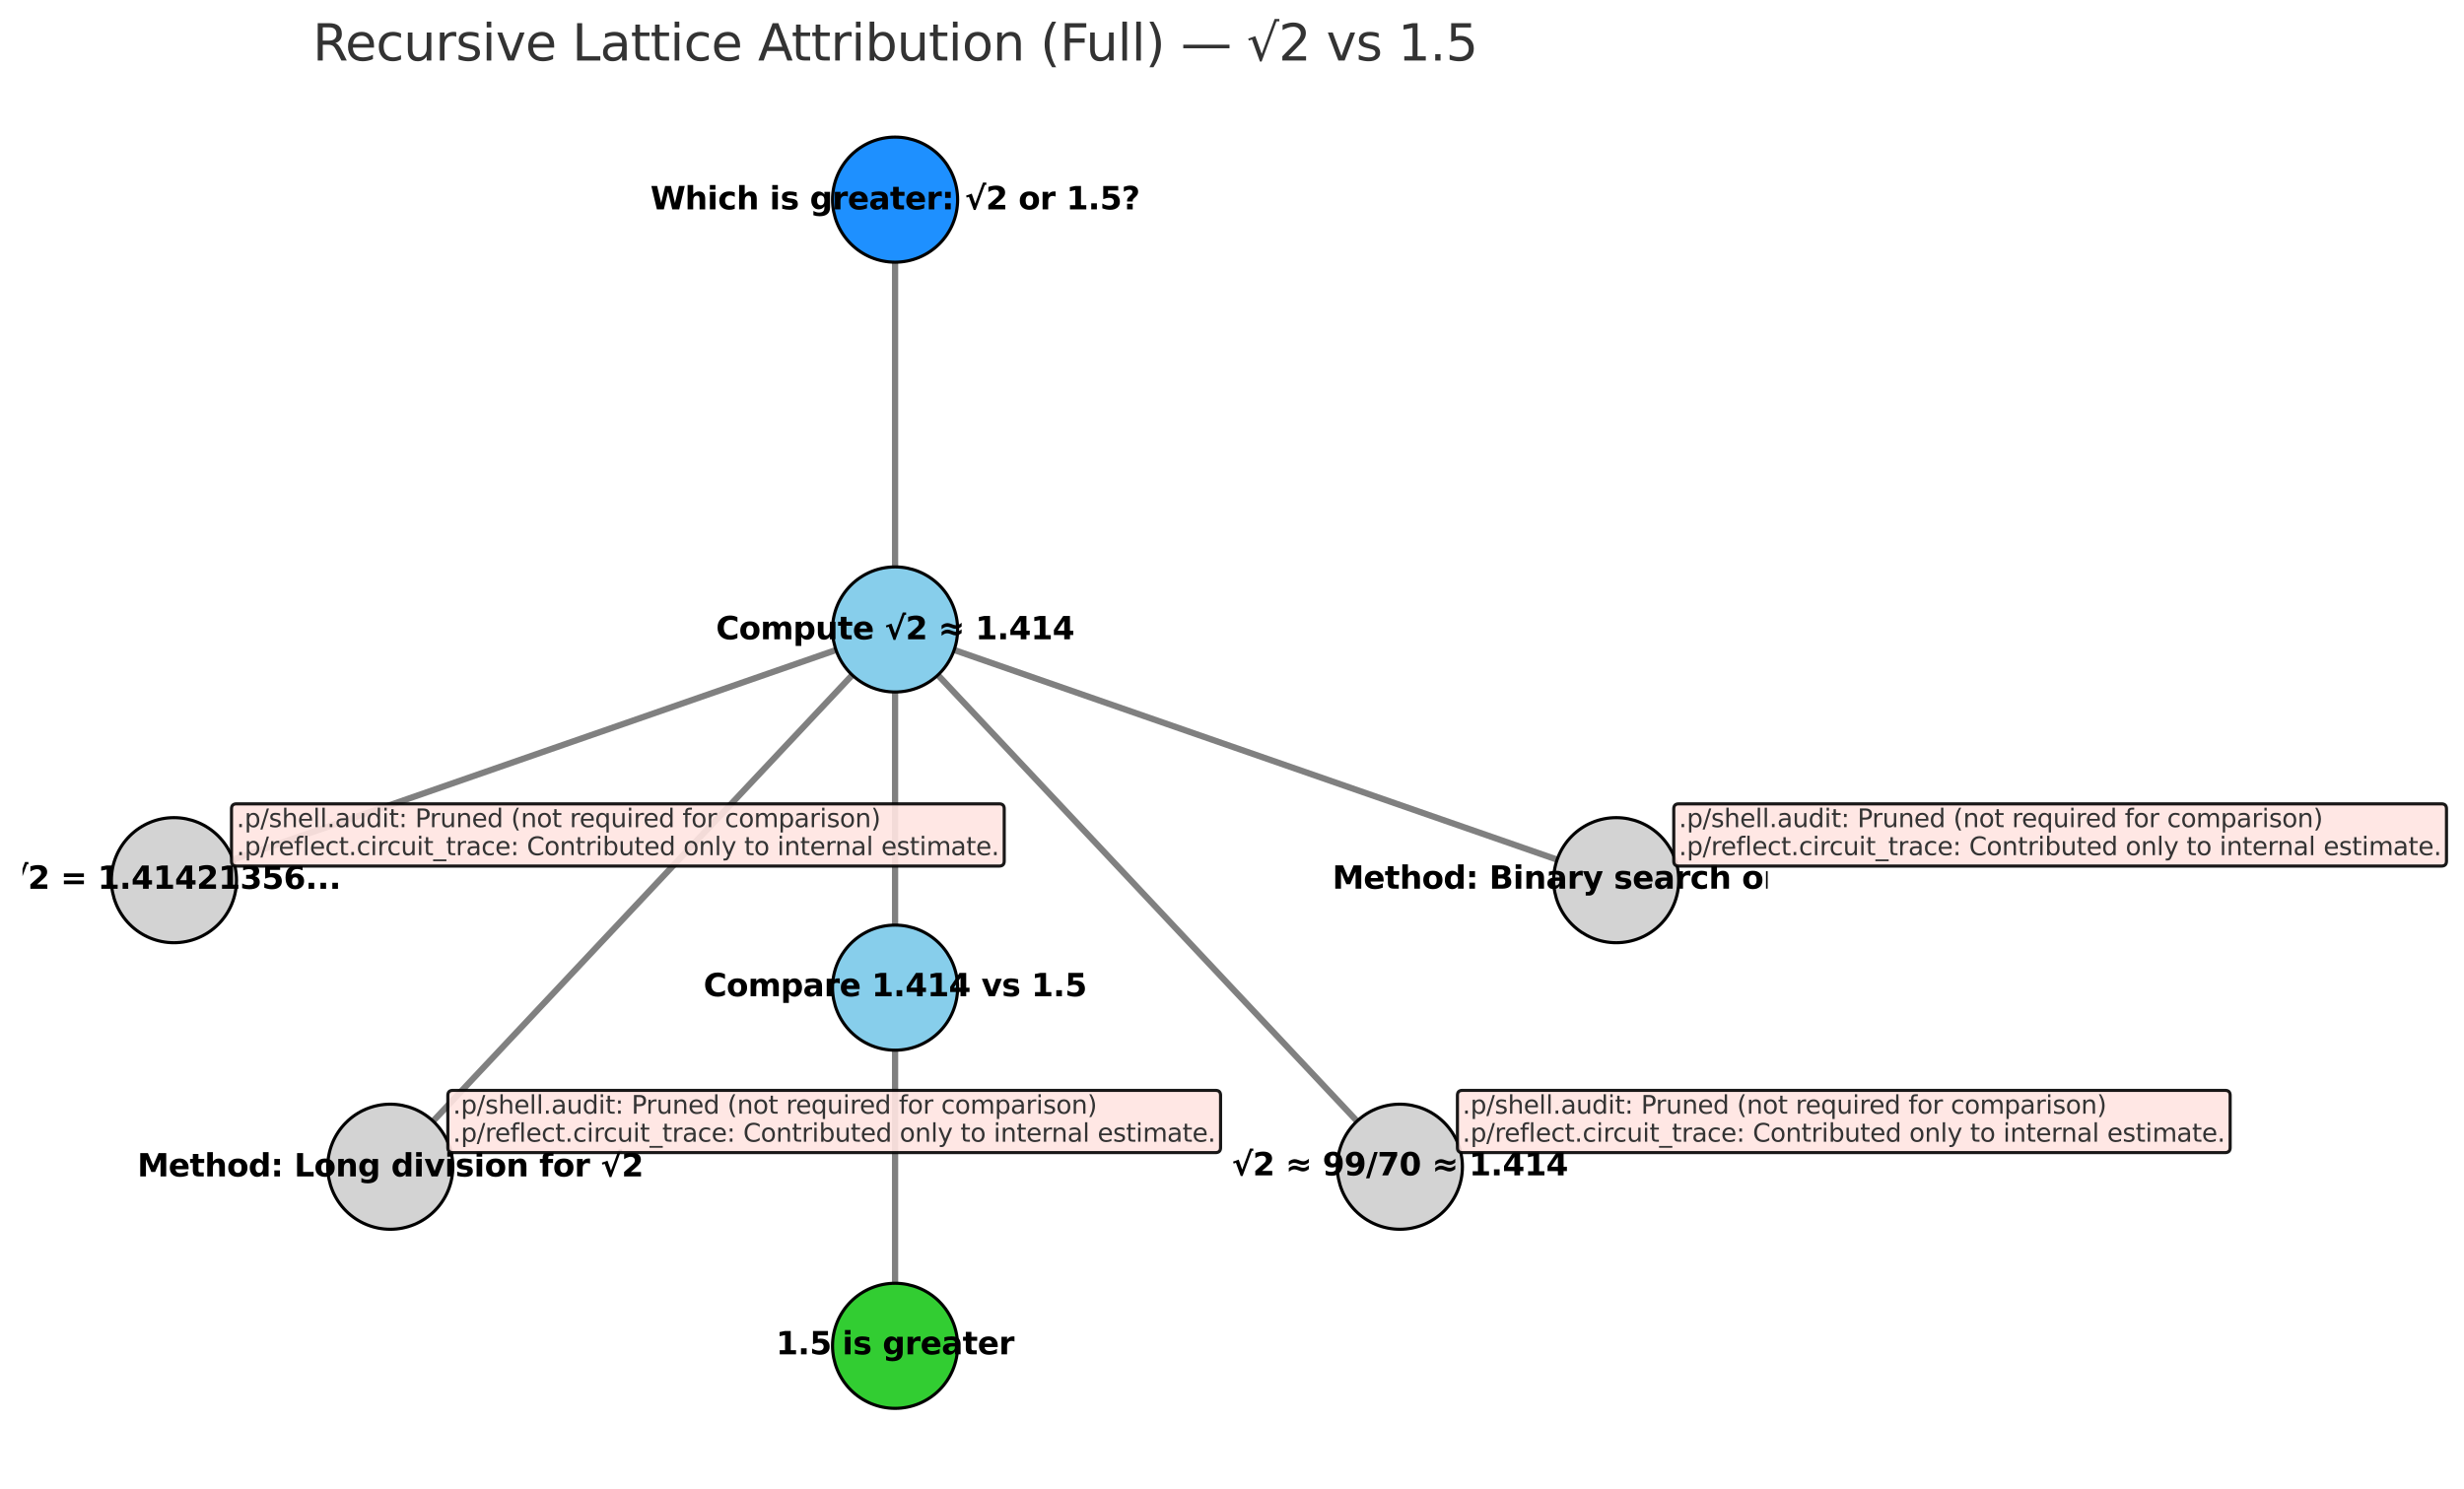 <?xml version="1.0" encoding="utf-8" standalone="no"?>
<!DOCTYPE svg PUBLIC "-//W3C//DTD SVG 1.1//EN"
  "http://www.w3.org/Graphics/SVG/1.1/DTD/svg11.dtd">
<svg xmlns:xlink="http://www.w3.org/1999/xlink" width="787.857pt" height="476.077pt" viewBox="0 0 787.857 476.077" xmlns="http://www.w3.org/2000/svg" version="1.1">
 <defs>
  <style type="text/css">*{stroke-linejoin: round; stroke-linecap: butt}</style>
 </defs>
 <g id="figure_1">
  <g id="patch_1">
   <path d="M 0 476.077 
L 787.857 476.077 
L 787.857 0 
L 0 0 
z
" style="fill: #ffffff"/>
  </g>
  <g id="axes_1">
   <g id="patch_2">
    <path d="M 286.2 72.507 
Q 286.2 132.574 286.2 190.405 
" clip-path="url(#p7854d3bd2a)" style="fill: none; stroke: #808080; stroke-width: 2; stroke-linecap: round"/>
    <path d="M 289 184.805 
L 286.2 190.405 
L 283.4 184.805 
L 289 184.805 
z
" clip-path="url(#p7854d3bd2a)" style="fill: #808080; stroke: #808080; stroke-width: 2; stroke-linecap: round"/>
   </g>
   <g id="patch_3">
    <path d="M 286.2 209.958 
Q 286.2 258.57 286.2 304.945 
" clip-path="url(#p7854d3bd2a)" style="fill: none; stroke: #808080; stroke-width: 2; stroke-linecap: round"/>
    <path d="M 289 299.345 
L 286.2 304.945 
L 283.4 299.345 
L 289 299.345 
z
" clip-path="url(#p7854d3bd2a)" style="fill: #808080; stroke: #808080; stroke-width: 2; stroke-linecap: round"/>
   </g>
   <g id="patch_4">
    <path d="M 278.02 204.144 
Q 170.912 241.39 65.915 277.902 
" clip-path="url(#p7854d3bd2a)" style="fill: none; stroke: #808080; stroke-width: 2; stroke-linecap: round"/>
    <path d="M 72.124 278.707 
L 65.915 277.902 
L 70.285 273.418 
L 72.124 278.707 
z
" clip-path="url(#p7854d3bd2a)" style="fill: #808080; stroke: #808080; stroke-width: 2; stroke-linecap: round"/>
   </g>
   <g id="patch_5">
    <path d="M 280.272 207.61 
Q 205.498 287.208 132.255 365.177 
" clip-path="url(#p7854d3bd2a)" style="fill: none; stroke: #808080; stroke-width: 2; stroke-linecap: round"/>
    <path d="M 138.13 363.012 
L 132.255 365.177 
L 134.048 359.178 
L 138.13 363.012 
z
" clip-path="url(#p7854d3bd2a)" style="fill: #808080; stroke: #808080; stroke-width: 2; stroke-linecap: round"/>
   </g>
   <g id="patch_6">
    <path d="M 292.128 207.61 
Q 366.902 287.208 440.145 365.177 
" clip-path="url(#p7854d3bd2a)" style="fill: none; stroke: #808080; stroke-width: 2; stroke-linecap: round"/>
    <path d="M 438.352 359.178 
L 440.145 365.177 
L 434.27 363.012 
L 438.352 359.178 
z
" clip-path="url(#p7854d3bd2a)" style="fill: #808080; stroke: #808080; stroke-width: 2; stroke-linecap: round"/>
   </g>
   <g id="patch_7">
    <path d="M 294.38 204.144 
Q 401.488 241.39 506.485 277.902 
" clip-path="url(#p7854d3bd2a)" style="fill: none; stroke: #808080; stroke-width: 2; stroke-linecap: round"/>
    <path d="M 502.115 273.418 
L 506.485 277.902 
L 500.276 278.707 
L 502.115 273.418 
z
" clip-path="url(#p7854d3bd2a)" style="fill: #808080; stroke: #808080; stroke-width: 2; stroke-linecap: round"/>
   </g>
   <g id="patch_8">
    <path d="M 286.2 324.503 
Q 286.2 373.115 286.2 419.491 
" clip-path="url(#p7854d3bd2a)" style="fill: none; stroke: #808080; stroke-width: 2; stroke-linecap: round"/>
    <path d="M 289 413.891 
L 286.2 419.491 
L 283.4 413.891 
L 289 413.891 
z
" clip-path="url(#p7854d3bd2a)" style="fill: #808080; stroke: #808080; stroke-width: 2; stroke-linecap: round"/>
   </g>
   <g id="PathCollection_1">
    <defs>
     <path id="C0_0_85fcabbb28" d="M 0 20 
C 5.304 20 10.392 17.893 14.142 14.142 
C 17.893 10.392 20 5.304 20 -0 
C 20 -5.304 17.893 -10.392 14.142 -14.142 
C 10.392 -17.893 5.304 -20 0 -20 
C -5.304 -20 -10.392 -17.893 -14.142 -14.142 
C -17.893 -10.392 -20 -5.304 -20 0 
C -20 5.304 -17.893 10.392 -14.142 14.142 
C -10.392 17.893 -5.304 20 0 20 
z
"/>
    </defs>
    <g clip-path="url(#p7854d3bd2a)">
     <use xlink:href="#C0_0_85fcabbb28" x="286.2" y="63.845" style="fill: #1e90ff; stroke: #000000"/>
    </g>
    <g clip-path="url(#p7854d3bd2a)">
     <use xlink:href="#C0_0_85fcabbb28" x="286.2" y="201.299" style="fill: #87ceeb; stroke: #000000"/>
    </g>
    <g clip-path="url(#p7854d3bd2a)">
     <use xlink:href="#C0_0_85fcabbb28" x="286.2" y="315.845" style="fill: #87ceeb; stroke: #000000"/>
    </g>
    <g clip-path="url(#p7854d3bd2a)">
     <use xlink:href="#C0_0_85fcabbb28" x="286.2" y="430.39" style="fill: #32cd32; stroke: #000000"/>
    </g>
    <g clip-path="url(#p7854d3bd2a)">
     <use xlink:href="#C0_0_85fcabbb28" x="55.621" y="281.481" style="fill: #d3d3d3; stroke: #000000"/>
    </g>
    <g clip-path="url(#p7854d3bd2a)">
     <use xlink:href="#C0_0_85fcabbb28" x="124.795" y="373.118" style="fill: #d3d3d3; stroke: #000000"/>
    </g>
    <g clip-path="url(#p7854d3bd2a)">
     <use xlink:href="#C0_0_85fcabbb28" x="447.605" y="373.118" style="fill: #d3d3d3; stroke: #000000"/>
    </g>
    <g clip-path="url(#p7854d3bd2a)">
     <use xlink:href="#C0_0_85fcabbb28" x="516.779" y="281.481" style="fill: #d3d3d3; stroke: #000000"/>
    </g>
   </g>
   <g id="text_1">
    <g clip-path="url(#p7854d3bd2a)">
     <!-- Which is greater: √2 or 1.5? -->
     <g transform="translate(207.966 66.95) scale(0.1 -0.1)">
      <defs>
       <path id="DejaVuSans-Bold-57" d="M 191 4666 
L 1344 4666 
L 2150 1275 
L 2950 4666 
L 4109 4666 
L 4909 1275 
L 5716 4666 
L 6859 4666 
L 5759 0 
L 4372 0 
L 3525 3547 
L 2688 0 
L 1300 0 
L 191 4666 
z
" transform="scale(0.016)"/>
       <path id="DejaVuSans-Bold-68" d="M 4056 2131 
L 4056 0 
L 2931 0 
L 2931 347 
L 2931 1625 
Q 2931 2084 2911 2256 
Q 2891 2428 2841 2509 
Q 2775 2619 2662 2680 
Q 2550 2741 2406 2741 
Q 2056 2741 1856 2470 
Q 1656 2200 1656 1722 
L 1656 0 
L 538 0 
L 538 4863 
L 1656 4863 
L 1656 2988 
Q 1909 3294 2193 3439 
Q 2478 3584 2822 3584 
Q 3428 3584 3742 3212 
Q 4056 2841 4056 2131 
z
" transform="scale(0.016)"/>
       <path id="DejaVuSans-Bold-69" d="M 538 3500 
L 1656 3500 
L 1656 0 
L 538 0 
L 538 3500 
z
M 538 4863 
L 1656 4863 
L 1656 3950 
L 538 3950 
L 538 4863 
z
" transform="scale(0.016)"/>
       <path id="DejaVuSans-Bold-63" d="M 3366 3391 
L 3366 2478 
Q 3138 2634 2908 2709 
Q 2678 2784 2431 2784 
Q 1963 2784 1702 2511 
Q 1441 2238 1441 1747 
Q 1441 1256 1702 982 
Q 1963 709 2431 709 
Q 2694 709 2930 787 
Q 3166 866 3366 1019 
L 3366 103 
Q 3103 6 2833 -42 
Q 2563 -91 2291 -91 
Q 1344 -91 809 395 
Q 275 881 275 1747 
Q 275 2613 809 3098 
Q 1344 3584 2291 3584 
Q 2566 3584 2833 3536 
Q 3100 3488 3366 3391 
z
" transform="scale(0.016)"/>
       <path id="DejaVuSans-Bold-20" transform="scale(0.016)"/>
       <path id="DejaVuSans-Bold-73" d="M 3272 3391 
L 3272 2541 
Q 2913 2691 2578 2766 
Q 2244 2841 1947 2841 
Q 1628 2841 1473 2761 
Q 1319 2681 1319 2516 
Q 1319 2381 1436 2309 
Q 1553 2238 1856 2203 
L 2053 2175 
Q 2913 2066 3209 1816 
Q 3506 1566 3506 1031 
Q 3506 472 3093 190 
Q 2681 -91 1863 -91 
Q 1516 -91 1145 -36 
Q 775 19 384 128 
L 384 978 
Q 719 816 1070 734 
Q 1422 653 1784 653 
Q 2113 653 2278 743 
Q 2444 834 2444 1013 
Q 2444 1163 2330 1236 
Q 2216 1309 1875 1350 
L 1678 1375 
Q 931 1469 631 1722 
Q 331 1975 331 2491 
Q 331 3047 712 3315 
Q 1094 3584 1881 3584 
Q 2191 3584 2531 3537 
Q 2872 3491 3272 3391 
z
" transform="scale(0.016)"/>
       <path id="DejaVuSans-Bold-67" d="M 2919 594 
Q 2688 288 2409 144 
Q 2131 0 1766 0 
Q 1125 0 706 504 
Q 288 1009 288 1791 
Q 288 2575 706 3076 
Q 1125 3578 1766 3578 
Q 2131 3578 2409 3434 
Q 2688 3291 2919 2981 
L 2919 3500 
L 4044 3500 
L 4044 353 
Q 4044 -491 3511 -936 
Q 2978 -1381 1966 -1381 
Q 1638 -1381 1331 -1331 
Q 1025 -1281 716 -1178 
L 716 -306 
Q 1009 -475 1290 -558 
Q 1572 -641 1856 -641 
Q 2406 -641 2662 -400 
Q 2919 -159 2919 353 
L 2919 594 
z
M 2181 2772 
Q 1834 2772 1640 2515 
Q 1447 2259 1447 1791 
Q 1447 1309 1634 1061 
Q 1822 813 2181 813 
Q 2531 813 2725 1069 
Q 2919 1325 2919 1791 
Q 2919 2259 2725 2515 
Q 2531 2772 2181 2772 
z
" transform="scale(0.016)"/>
       <path id="DejaVuSans-Bold-72" d="M 3138 2547 
Q 2991 2616 2845 2648 
Q 2700 2681 2553 2681 
Q 2122 2681 1889 2404 
Q 1656 2128 1656 1613 
L 1656 0 
L 538 0 
L 538 3500 
L 1656 3500 
L 1656 2925 
Q 1872 3269 2151 3426 
Q 2431 3584 2822 3584 
Q 2878 3584 2943 3579 
Q 3009 3575 3134 3559 
L 3138 2547 
z
" transform="scale(0.016)"/>
       <path id="DejaVuSans-Bold-65" d="M 4031 1759 
L 4031 1441 
L 1416 1441 
Q 1456 1047 1700 850 
Q 1944 653 2381 653 
Q 2734 653 3104 758 
Q 3475 863 3866 1075 
L 3866 213 
Q 3469 63 3072 -14 
Q 2675 -91 2278 -91 
Q 1328 -91 801 392 
Q 275 875 275 1747 
Q 275 2603 792 3093 
Q 1309 3584 2216 3584 
Q 3041 3584 3536 3087 
Q 4031 2591 4031 1759 
z
M 2881 2131 
Q 2881 2450 2695 2645 
Q 2509 2841 2209 2841 
Q 1884 2841 1681 2658 
Q 1478 2475 1428 2131 
L 2881 2131 
z
" transform="scale(0.016)"/>
       <path id="DejaVuSans-Bold-61" d="M 2106 1575 
Q 1756 1575 1579 1456 
Q 1403 1338 1403 1106 
Q 1403 894 1545 773 
Q 1688 653 1941 653 
Q 2256 653 2472 879 
Q 2688 1106 2688 1447 
L 2688 1575 
L 2106 1575 
z
M 3816 1997 
L 3816 0 
L 2688 0 
L 2688 519 
Q 2463 200 2181 54 
Q 1900 -91 1497 -91 
Q 953 -91 614 226 
Q 275 544 275 1050 
Q 275 1666 698 1953 
Q 1122 2241 2028 2241 
L 2688 2241 
L 2688 2328 
Q 2688 2594 2478 2717 
Q 2269 2841 1825 2841 
Q 1466 2841 1156 2769 
Q 847 2697 581 2553 
L 581 3406 
Q 941 3494 1303 3539 
Q 1666 3584 2028 3584 
Q 2975 3584 3395 3211 
Q 3816 2838 3816 1997 
z
" transform="scale(0.016)"/>
       <path id="DejaVuSans-Bold-74" d="M 1759 4494 
L 1759 3500 
L 2913 3500 
L 2913 2700 
L 1759 2700 
L 1759 1216 
Q 1759 972 1856 886 
Q 1953 800 2241 800 
L 2816 800 
L 2816 0 
L 1856 0 
Q 1194 0 917 276 
Q 641 553 641 1216 
L 641 2700 
L 84 2700 
L 84 3500 
L 641 3500 
L 641 4494 
L 1759 4494 
z
" transform="scale(0.016)"/>
       <path id="DejaVuSans-Bold-3a" d="M 716 3500 
L 1844 3500 
L 1844 2291 
L 716 2291 
L 716 3500 
z
M 716 1209 
L 1844 1209 
L 1844 0 
L 716 0 
L 716 1209 
z
" transform="scale(0.016)"/>
       <path id="DejaVuSans-Bold-221a" d="M 3609 5356 
L 4281 5356 
L 4281 4891 
L 3981 4891 
L 2138 -128 
L 1766 -128 
L 806 2516 
L 353 2344 
L 238 2747 
L 1363 3144 
L 2059 1159 
L 3609 5356 
z
" transform="scale(0.016)"/>
       <path id="DejaVuSans-Bold-32" d="M 1844 884 
L 3897 884 
L 3897 0 
L 506 0 
L 506 884 
L 2209 2388 
Q 2438 2594 2547 2791 
Q 2656 2988 2656 3200 
Q 2656 3528 2436 3728 
Q 2216 3928 1850 3928 
Q 1569 3928 1234 3808 
Q 900 3688 519 3450 
L 519 4475 
Q 925 4609 1322 4679 
Q 1719 4750 2100 4750 
Q 2938 4750 3402 4381 
Q 3866 4013 3866 3353 
Q 3866 2972 3669 2642 
Q 3472 2313 2841 1759 
L 1844 884 
z
" transform="scale(0.016)"/>
       <path id="DejaVuSans-Bold-6f" d="M 2203 2784 
Q 1831 2784 1636 2517 
Q 1441 2250 1441 1747 
Q 1441 1244 1636 976 
Q 1831 709 2203 709 
Q 2569 709 2762 976 
Q 2956 1244 2956 1747 
Q 2956 2250 2762 2517 
Q 2569 2784 2203 2784 
z
M 2203 3584 
Q 3106 3584 3614 3096 
Q 4122 2609 4122 1747 
Q 4122 884 3614 396 
Q 3106 -91 2203 -91 
Q 1297 -91 786 396 
Q 275 884 275 1747 
Q 275 2609 786 3096 
Q 1297 3584 2203 3584 
z
" transform="scale(0.016)"/>
       <path id="DejaVuSans-Bold-31" d="M 750 831 
L 1813 831 
L 1813 3847 
L 722 3622 
L 722 4441 
L 1806 4666 
L 2950 4666 
L 2950 831 
L 4013 831 
L 4013 0 
L 750 0 
L 750 831 
z
" transform="scale(0.016)"/>
       <path id="DejaVuSans-Bold-2e" d="M 653 1209 
L 1778 1209 
L 1778 0 
L 653 0 
L 653 1209 
z
" transform="scale(0.016)"/>
       <path id="DejaVuSans-Bold-35" d="M 678 4666 
L 3669 4666 
L 3669 3781 
L 1638 3781 
L 1638 3059 
Q 1775 3097 1914 3117 
Q 2053 3138 2203 3138 
Q 3056 3138 3531 2711 
Q 4006 2284 4006 1522 
Q 4006 766 3489 337 
Q 2972 -91 2053 -91 
Q 1656 -91 1267 -14 
Q 878 63 494 219 
L 494 1166 
Q 875 947 1217 837 
Q 1559 728 1863 728 
Q 2300 728 2551 942 
Q 2803 1156 2803 1522 
Q 2803 1891 2551 2103 
Q 2300 2316 1863 2316 
Q 1603 2316 1309 2248 
Q 1016 2181 678 2041 
L 678 4666 
z
" transform="scale(0.016)"/>
       <path id="DejaVuSans-Bold-3f" d="M 2216 1575 
L 1088 1575 
L 1088 1728 
Q 1088 1984 1191 2182 
Q 1294 2381 1625 2688 
L 1825 2869 
Q 2003 3031 2086 3175 
Q 2169 3319 2169 3463 
Q 2169 3681 2019 3804 
Q 1869 3928 1600 3928 
Q 1347 3928 1053 3823 
Q 759 3719 441 3513 
L 441 4494 
Q 819 4625 1131 4687 
Q 1444 4750 1734 4750 
Q 2497 4750 2897 4439 
Q 3297 4128 3297 3531 
Q 3297 3225 3175 2983 
Q 3053 2741 2759 2463 
L 2559 2284 
Q 2347 2091 2281 1973 
Q 2216 1856 2216 1716 
L 2216 1575 
z
M 1088 1113 
L 2216 1113 
L 2216 0 
L 1088 0 
L 1088 1113 
z
" transform="scale(0.016)"/>
      </defs>
      <use xlink:href="#DejaVuSans-Bold-57"/>
      <use xlink:href="#DejaVuSans-Bold-68" x="110.303"/>
      <use xlink:href="#DejaVuSans-Bold-69" x="181.494"/>
      <use xlink:href="#DejaVuSans-Bold-63" x="215.771"/>
      <use xlink:href="#DejaVuSans-Bold-68" x="275.049"/>
      <use xlink:href="#DejaVuSans-Bold-20" x="346.24"/>
      <use xlink:href="#DejaVuSans-Bold-69" x="381.055"/>
      <use xlink:href="#DejaVuSans-Bold-73" x="415.332"/>
      <use xlink:href="#DejaVuSans-Bold-20" x="474.854"/>
      <use xlink:href="#DejaVuSans-Bold-67" x="509.668"/>
      <use xlink:href="#DejaVuSans-Bold-72" x="581.25"/>
      <use xlink:href="#DejaVuSans-Bold-65" x="630.566"/>
      <use xlink:href="#DejaVuSans-Bold-61" x="698.389"/>
      <use xlink:href="#DejaVuSans-Bold-74" x="765.869"/>
      <use xlink:href="#DejaVuSans-Bold-65" x="813.672"/>
      <use xlink:href="#DejaVuSans-Bold-72" x="881.494"/>
      <use xlink:href="#DejaVuSans-Bold-3a" x="930.811"/>
      <use xlink:href="#DejaVuSans-Bold-20" x="970.801"/>
      <use xlink:href="#DejaVuSans-Bold-221a" x="1005.615"/>
      <use xlink:href="#DejaVuSans-Bold-32" x="1072.314"/>
      <use xlink:href="#DejaVuSans-Bold-20" x="1141.895"/>
      <use xlink:href="#DejaVuSans-Bold-6f" x="1176.709"/>
      <use xlink:href="#DejaVuSans-Bold-72" x="1245.41"/>
      <use xlink:href="#DejaVuSans-Bold-20" x="1294.727"/>
      <use xlink:href="#DejaVuSans-Bold-31" x="1329.541"/>
      <use xlink:href="#DejaVuSans-Bold-2e" x="1399.121"/>
      <use xlink:href="#DejaVuSans-Bold-35" x="1437.109"/>
      <use xlink:href="#DejaVuSans-Bold-3f" x="1506.689"/>
     </g>
    </g>
   </g>
   <g id="text_2">
    <g clip-path="url(#p7854d3bd2a)">
     <!-- Compute √2 ≈ 1.414 -->
     <g transform="translate(228.925 204.444) scale(0.1 -0.1)">
      <defs>
       <path id="DejaVuSans-Bold-43" d="M 4288 256 
Q 3956 84 3597 -3 
Q 3238 -91 2847 -91 
Q 1681 -91 1000 561 
Q 319 1213 319 2328 
Q 319 3447 1000 4098 
Q 1681 4750 2847 4750 
Q 3238 4750 3597 4662 
Q 3956 4575 4288 4403 
L 4288 3438 
Q 3953 3666 3628 3772 
Q 3303 3878 2944 3878 
Q 2300 3878 1931 3465 
Q 1563 3053 1563 2328 
Q 1563 1606 1931 1193 
Q 2300 781 2944 781 
Q 3303 781 3628 887 
Q 3953 994 4288 1222 
L 4288 256 
z
" transform="scale(0.016)"/>
       <path id="DejaVuSans-Bold-6d" d="M 3781 2919 
Q 3994 3244 4286 3414 
Q 4578 3584 4928 3584 
Q 5531 3584 5847 3212 
Q 6163 2841 6163 2131 
L 6163 0 
L 5038 0 
L 5038 1825 
Q 5041 1866 5042 1909 
Q 5044 1953 5044 2034 
Q 5044 2406 4934 2573 
Q 4825 2741 4581 2741 
Q 4263 2741 4089 2478 
Q 3916 2216 3909 1719 
L 3909 0 
L 2784 0 
L 2784 1825 
Q 2784 2406 2684 2573 
Q 2584 2741 2328 2741 
Q 2006 2741 1831 2477 
Q 1656 2213 1656 1722 
L 1656 0 
L 531 0 
L 531 3500 
L 1656 3500 
L 1656 2988 
Q 1863 3284 2130 3434 
Q 2397 3584 2719 3584 
Q 3081 3584 3359 3409 
Q 3638 3234 3781 2919 
z
" transform="scale(0.016)"/>
       <path id="DejaVuSans-Bold-70" d="M 1656 506 
L 1656 -1331 
L 538 -1331 
L 538 3500 
L 1656 3500 
L 1656 2988 
Q 1888 3294 2169 3439 
Q 2450 3584 2816 3584 
Q 3463 3584 3878 3070 
Q 4294 2556 4294 1747 
Q 4294 938 3878 423 
Q 3463 -91 2816 -91 
Q 2450 -91 2169 54 
Q 1888 200 1656 506 
z
M 2400 2772 
Q 2041 2772 1848 2508 
Q 1656 2244 1656 1747 
Q 1656 1250 1848 986 
Q 2041 722 2400 722 
Q 2759 722 2948 984 
Q 3138 1247 3138 1747 
Q 3138 2247 2948 2509 
Q 2759 2772 2400 2772 
z
" transform="scale(0.016)"/>
       <path id="DejaVuSans-Bold-75" d="M 500 1363 
L 500 3500 
L 1625 3500 
L 1625 3150 
Q 1625 2866 1622 2436 
Q 1619 2006 1619 1863 
Q 1619 1441 1641 1255 
Q 1663 1069 1716 984 
Q 1784 875 1895 815 
Q 2006 756 2150 756 
Q 2500 756 2700 1025 
Q 2900 1294 2900 1772 
L 2900 3500 
L 4019 3500 
L 4019 0 
L 2900 0 
L 2900 506 
Q 2647 200 2364 54 
Q 2081 -91 1741 -91 
Q 1134 -91 817 281 
Q 500 653 500 1363 
z
" transform="scale(0.016)"/>
       <path id="DejaVuSans-Bold-2248" d="M 4684 3309 
L 4684 2547 
Q 4353 2297 4073 2189 
Q 3794 2081 3494 2081 
Q 3159 2081 2713 2263 
Q 2669 2281 2644 2291 
Q 2622 2300 2575 2319 
Q 2091 2509 1797 2509 
Q 1522 2509 1253 2389 
Q 984 2269 678 2009 
L 678 2772 
Q 1006 3016 1286 3123 
Q 1566 3231 1869 3231 
Q 2213 3231 2672 3047 
Q 2703 3034 2719 3028 
Q 2744 3019 2788 3000 
Q 3272 2809 3566 2809 
Q 3834 2809 4098 2926 
Q 4363 3044 4684 3309 
z
M 4684 2003 
L 4684 1241 
Q 4353 991 4073 883 
Q 3794 775 3494 775 
Q 3159 775 2713 956 
Q 2669 975 2641 988 
Q 2622 994 2575 1013 
Q 2091 1203 1797 1203 
Q 1522 1203 1253 1084 
Q 984 966 678 703 
L 678 1466 
Q 1013 1716 1291 1823 
Q 1569 1931 1869 1931 
Q 2203 1931 2650 1750 
Q 2697 1731 2719 1722 
Q 2744 1713 2788 1697 
Q 3272 1503 3566 1503 
Q 3834 1503 4098 1620 
Q 4363 1738 4684 2003 
z
" transform="scale(0.016)"/>
       <path id="DejaVuSans-Bold-34" d="M 2356 3675 
L 1038 1722 
L 2356 1722 
L 2356 3675 
z
M 2156 4666 
L 3494 4666 
L 3494 1722 
L 4159 1722 
L 4159 850 
L 3494 850 
L 3494 0 
L 2356 0 
L 2356 850 
L 288 850 
L 288 1881 
L 2156 4666 
z
" transform="scale(0.016)"/>
      </defs>
      <use xlink:href="#DejaVuSans-Bold-43"/>
      <use xlink:href="#DejaVuSans-Bold-6f" x="73.389"/>
      <use xlink:href="#DejaVuSans-Bold-6d" x="142.09"/>
      <use xlink:href="#DejaVuSans-Bold-70" x="246.289"/>
      <use xlink:href="#DejaVuSans-Bold-75" x="317.871"/>
      <use xlink:href="#DejaVuSans-Bold-74" x="389.062"/>
      <use xlink:href="#DejaVuSans-Bold-65" x="436.865"/>
      <use xlink:href="#DejaVuSans-Bold-20" x="504.688"/>
      <use xlink:href="#DejaVuSans-Bold-221a" x="539.502"/>
      <use xlink:href="#DejaVuSans-Bold-32" x="606.201"/>
      <use xlink:href="#DejaVuSans-Bold-20" x="675.781"/>
      <use xlink:href="#DejaVuSans-Bold-2248" x="710.596"/>
      <use xlink:href="#DejaVuSans-Bold-20" x="794.385"/>
      <use xlink:href="#DejaVuSans-Bold-31" x="829.199"/>
      <use xlink:href="#DejaVuSans-Bold-2e" x="898.779"/>
      <use xlink:href="#DejaVuSans-Bold-34" x="936.768"/>
      <use xlink:href="#DejaVuSans-Bold-31" x="1006.348"/>
      <use xlink:href="#DejaVuSans-Bold-34" x="1075.928"/>
     </g>
    </g>
   </g>
   <g id="text_3">
    <g clip-path="url(#p7854d3bd2a)">
     <!-- Compare 1.414 vs 1.5 -->
     <g transform="translate(224.946 318.604) scale(0.1 -0.1)">
      <defs>
       <path id="DejaVuSans-Bold-76" d="M 97 3500 
L 1216 3500 
L 2088 1081 
L 2956 3500 
L 4078 3500 
L 2700 0 
L 1472 0 
L 97 3500 
z
" transform="scale(0.016)"/>
      </defs>
      <use xlink:href="#DejaVuSans-Bold-43"/>
      <use xlink:href="#DejaVuSans-Bold-6f" x="73.389"/>
      <use xlink:href="#DejaVuSans-Bold-6d" x="142.09"/>
      <use xlink:href="#DejaVuSans-Bold-70" x="246.289"/>
      <use xlink:href="#DejaVuSans-Bold-61" x="317.871"/>
      <use xlink:href="#DejaVuSans-Bold-72" x="385.352"/>
      <use xlink:href="#DejaVuSans-Bold-65" x="434.668"/>
      <use xlink:href="#DejaVuSans-Bold-20" x="502.49"/>
      <use xlink:href="#DejaVuSans-Bold-31" x="537.305"/>
      <use xlink:href="#DejaVuSans-Bold-2e" x="606.885"/>
      <use xlink:href="#DejaVuSans-Bold-34" x="644.873"/>
      <use xlink:href="#DejaVuSans-Bold-31" x="714.453"/>
      <use xlink:href="#DejaVuSans-Bold-34" x="784.033"/>
      <use xlink:href="#DejaVuSans-Bold-20" x="853.613"/>
      <use xlink:href="#DejaVuSans-Bold-76" x="888.428"/>
      <use xlink:href="#DejaVuSans-Bold-73" x="953.613"/>
      <use xlink:href="#DejaVuSans-Bold-20" x="1013.135"/>
      <use xlink:href="#DejaVuSans-Bold-31" x="1047.949"/>
      <use xlink:href="#DejaVuSans-Bold-2e" x="1117.529"/>
      <use xlink:href="#DejaVuSans-Bold-35" x="1155.518"/>
     </g>
    </g>
   </g>
   <g id="text_4">
    <g clip-path="url(#p7854d3bd2a)">
     <!-- 1.5 is greater -->
     <g transform="translate(248.115 433.111) scale(0.1 -0.1)">
      <use xlink:href="#DejaVuSans-Bold-31"/>
      <use xlink:href="#DejaVuSans-Bold-2e" x="69.58"/>
      <use xlink:href="#DejaVuSans-Bold-35" x="107.568"/>
      <use xlink:href="#DejaVuSans-Bold-20" x="177.148"/>
      <use xlink:href="#DejaVuSans-Bold-69" x="211.963"/>
      <use xlink:href="#DejaVuSans-Bold-73" x="246.24"/>
      <use xlink:href="#DejaVuSans-Bold-20" x="305.762"/>
      <use xlink:href="#DejaVuSans-Bold-67" x="340.576"/>
      <use xlink:href="#DejaVuSans-Bold-72" x="412.158"/>
      <use xlink:href="#DejaVuSans-Bold-65" x="461.475"/>
      <use xlink:href="#DejaVuSans-Bold-61" x="529.297"/>
      <use xlink:href="#DejaVuSans-Bold-74" x="596.777"/>
      <use xlink:href="#DejaVuSans-Bold-65" x="644.58"/>
      <use xlink:href="#DejaVuSans-Bold-72" x="712.402"/>
     </g>
    </g>
   </g>
   <g id="text_5">
    <g clip-path="url(#p7854d3bd2a)">
     <!-- √2 = 1.41421356... -->
     <g transform="translate(2.229 284.241) scale(0.1 -0.1)">
      <defs>
       <path id="DejaVuSans-Bold-3d" d="M 678 3084 
L 4684 3084 
L 4684 2350 
L 678 2350 
L 678 3084 
z
M 678 1663 
L 4684 1663 
L 4684 922 
L 678 922 
L 678 1663 
z
" transform="scale(0.016)"/>
       <path id="DejaVuSans-Bold-33" d="M 2981 2516 
Q 3453 2394 3698 2092 
Q 3944 1791 3944 1325 
Q 3944 631 3412 270 
Q 2881 -91 1863 -91 
Q 1503 -91 1142 -33 
Q 781 25 428 141 
L 428 1069 
Q 766 900 1098 814 
Q 1431 728 1753 728 
Q 2231 728 2486 893 
Q 2741 1059 2741 1369 
Q 2741 1688 2480 1852 
Q 2219 2016 1709 2016 
L 1228 2016 
L 1228 2791 
L 1734 2791 
Q 2188 2791 2409 2933 
Q 2631 3075 2631 3366 
Q 2631 3634 2415 3781 
Q 2200 3928 1806 3928 
Q 1516 3928 1219 3862 
Q 922 3797 628 3669 
L 628 4550 
Q 984 4650 1334 4700 
Q 1684 4750 2022 4750 
Q 2931 4750 3382 4451 
Q 3834 4153 3834 3553 
Q 3834 3144 3618 2883 
Q 3403 2622 2981 2516 
z
" transform="scale(0.016)"/>
       <path id="DejaVuSans-Bold-36" d="M 2316 2303 
Q 2000 2303 1842 2098 
Q 1684 1894 1684 1484 
Q 1684 1075 1842 870 
Q 2000 666 2316 666 
Q 2634 666 2792 870 
Q 2950 1075 2950 1484 
Q 2950 1894 2792 2098 
Q 2634 2303 2316 2303 
z
M 3803 4544 
L 3803 3681 
Q 3506 3822 3243 3889 
Q 2981 3956 2731 3956 
Q 2194 3956 1894 3657 
Q 1594 3359 1544 2772 
Q 1750 2925 1990 3001 
Q 2231 3078 2516 3078 
Q 3231 3078 3670 2659 
Q 4109 2241 4109 1563 
Q 4109 813 3618 361 
Q 3128 -91 2303 -91 
Q 1394 -91 895 523 
Q 397 1138 397 2266 
Q 397 3422 980 4083 
Q 1563 4744 2578 4744 
Q 2900 4744 3203 4694 
Q 3506 4644 3803 4544 
z
" transform="scale(0.016)"/>
      </defs>
      <use xlink:href="#DejaVuSans-Bold-221a"/>
      <use xlink:href="#DejaVuSans-Bold-32" x="66.699"/>
      <use xlink:href="#DejaVuSans-Bold-20" x="136.279"/>
      <use xlink:href="#DejaVuSans-Bold-3d" x="171.094"/>
      <use xlink:href="#DejaVuSans-Bold-20" x="254.883"/>
      <use xlink:href="#DejaVuSans-Bold-31" x="289.697"/>
      <use xlink:href="#DejaVuSans-Bold-2e" x="359.277"/>
      <use xlink:href="#DejaVuSans-Bold-34" x="397.266"/>
      <use xlink:href="#DejaVuSans-Bold-31" x="466.846"/>
      <use xlink:href="#DejaVuSans-Bold-34" x="536.426"/>
      <use xlink:href="#DejaVuSans-Bold-32" x="606.006"/>
      <use xlink:href="#DejaVuSans-Bold-31" x="675.586"/>
      <use xlink:href="#DejaVuSans-Bold-33" x="745.166"/>
      <use xlink:href="#DejaVuSans-Bold-35" x="814.746"/>
      <use xlink:href="#DejaVuSans-Bold-36" x="884.326"/>
      <use xlink:href="#DejaVuSans-Bold-2e" x="953.906"/>
      <use xlink:href="#DejaVuSans-Bold-2e" x="991.895"/>
      <use xlink:href="#DejaVuSans-Bold-2e" x="1029.883"/>
     </g>
    </g>
   </g>
   <g id="text_6">
    <g clip-path="url(#p7854d3bd2a)">
     <!-- Method: Long division for √2 -->
     <g transform="translate(43.903 376.223) scale(0.1 -0.1)">
      <defs>
       <path id="DejaVuSans-Bold-4d" d="M 588 4666 
L 2119 4666 
L 3181 2169 
L 4250 4666 
L 5778 4666 
L 5778 0 
L 4641 0 
L 4641 3413 
L 3566 897 
L 2803 897 
L 1728 3413 
L 1728 0 
L 588 0 
L 588 4666 
z
" transform="scale(0.016)"/>
       <path id="DejaVuSans-Bold-64" d="M 2919 2988 
L 2919 4863 
L 4044 4863 
L 4044 0 
L 2919 0 
L 2919 506 
Q 2688 197 2409 53 
Q 2131 -91 1766 -91 
Q 1119 -91 703 423 
Q 288 938 288 1747 
Q 288 2556 703 3070 
Q 1119 3584 1766 3584 
Q 2128 3584 2408 3439 
Q 2688 3294 2919 2988 
z
M 2181 722 
Q 2541 722 2730 984 
Q 2919 1247 2919 1747 
Q 2919 2247 2730 2509 
Q 2541 2772 2181 2772 
Q 1825 2772 1636 2509 
Q 1447 2247 1447 1747 
Q 1447 1247 1636 984 
Q 1825 722 2181 722 
z
" transform="scale(0.016)"/>
       <path id="DejaVuSans-Bold-4c" d="M 588 4666 
L 1791 4666 
L 1791 909 
L 3903 909 
L 3903 0 
L 588 0 
L 588 4666 
z
" transform="scale(0.016)"/>
       <path id="DejaVuSans-Bold-6e" d="M 4056 2131 
L 4056 0 
L 2931 0 
L 2931 347 
L 2931 1631 
Q 2931 2084 2911 2256 
Q 2891 2428 2841 2509 
Q 2775 2619 2662 2680 
Q 2550 2741 2406 2741 
Q 2056 2741 1856 2470 
Q 1656 2200 1656 1722 
L 1656 0 
L 538 0 
L 538 3500 
L 1656 3500 
L 1656 2988 
Q 1909 3294 2193 3439 
Q 2478 3584 2822 3584 
Q 3428 3584 3742 3212 
Q 4056 2841 4056 2131 
z
" transform="scale(0.016)"/>
       <path id="DejaVuSans-Bold-66" d="M 2841 4863 
L 2841 4128 
L 2222 4128 
Q 1984 4128 1890 4042 
Q 1797 3956 1797 3744 
L 1797 3500 
L 2753 3500 
L 2753 2700 
L 1797 2700 
L 1797 0 
L 678 0 
L 678 2700 
L 122 2700 
L 122 3500 
L 678 3500 
L 678 3744 
Q 678 4316 997 4589 
Q 1316 4863 1984 4863 
L 2841 4863 
z
" transform="scale(0.016)"/>
      </defs>
      <use xlink:href="#DejaVuSans-Bold-4d"/>
      <use xlink:href="#DejaVuSans-Bold-65" x="99.512"/>
      <use xlink:href="#DejaVuSans-Bold-74" x="167.334"/>
      <use xlink:href="#DejaVuSans-Bold-68" x="215.137"/>
      <use xlink:href="#DejaVuSans-Bold-6f" x="286.328"/>
      <use xlink:href="#DejaVuSans-Bold-64" x="355.029"/>
      <use xlink:href="#DejaVuSans-Bold-3a" x="426.611"/>
      <use xlink:href="#DejaVuSans-Bold-20" x="466.602"/>
      <use xlink:href="#DejaVuSans-Bold-4c" x="501.416"/>
      <use xlink:href="#DejaVuSans-Bold-6f" x="565.137"/>
      <use xlink:href="#DejaVuSans-Bold-6e" x="633.838"/>
      <use xlink:href="#DejaVuSans-Bold-67" x="705.029"/>
      <use xlink:href="#DejaVuSans-Bold-20" x="776.611"/>
      <use xlink:href="#DejaVuSans-Bold-64" x="811.426"/>
      <use xlink:href="#DejaVuSans-Bold-69" x="883.008"/>
      <use xlink:href="#DejaVuSans-Bold-76" x="917.285"/>
      <use xlink:href="#DejaVuSans-Bold-69" x="982.471"/>
      <use xlink:href="#DejaVuSans-Bold-73" x="1016.748"/>
      <use xlink:href="#DejaVuSans-Bold-69" x="1076.27"/>
      <use xlink:href="#DejaVuSans-Bold-6f" x="1110.547"/>
      <use xlink:href="#DejaVuSans-Bold-6e" x="1179.248"/>
      <use xlink:href="#DejaVuSans-Bold-20" x="1250.439"/>
      <use xlink:href="#DejaVuSans-Bold-66" x="1285.254"/>
      <use xlink:href="#DejaVuSans-Bold-6f" x="1328.76"/>
      <use xlink:href="#DejaVuSans-Bold-72" x="1397.461"/>
      <use xlink:href="#DejaVuSans-Bold-20" x="1446.777"/>
      <use xlink:href="#DejaVuSans-Bold-221a" x="1481.592"/>
      <use xlink:href="#DejaVuSans-Bold-32" x="1548.291"/>
     </g>
    </g>
   </g>
   <g id="text_7">
    <g clip-path="url(#p7854d3bd2a)">
     <!-- √2 ≈ 99/70 ≈ 1.414 -->
     <g transform="translate(393.892 375.877) scale(0.1 -0.1)">
      <defs>
       <path id="DejaVuSans-Bold-39" d="M 641 103 
L 641 966 
Q 928 831 1190 764 
Q 1453 697 1709 697 
Q 2247 697 2547 995 
Q 2847 1294 2900 1881 
Q 2688 1725 2447 1647 
Q 2206 1569 1925 1569 
Q 1209 1569 770 1986 
Q 331 2403 331 3084 
Q 331 3838 820 4291 
Q 1309 4744 2131 4744 
Q 3044 4744 3544 4128 
Q 4044 3513 4044 2388 
Q 4044 1231 3459 570 
Q 2875 -91 1856 -91 
Q 1528 -91 1228 -42 
Q 928 6 641 103 
z
M 2125 2350 
Q 2441 2350 2600 2554 
Q 2759 2759 2759 3169 
Q 2759 3575 2600 3781 
Q 2441 3988 2125 3988 
Q 1809 3988 1650 3781 
Q 1491 3575 1491 3169 
Q 1491 2759 1650 2554 
Q 1809 2350 2125 2350 
z
" transform="scale(0.016)"/>
       <path id="DejaVuSans-Bold-2f" d="M 1644 4666 
L 2338 4666 
L 691 -594 
L 0 -594 
L 1644 4666 
z
" transform="scale(0.016)"/>
       <path id="DejaVuSans-Bold-37" d="M 428 4666 
L 3944 4666 
L 3944 3988 
L 2125 0 
L 953 0 
L 2675 3781 
L 428 3781 
L 428 4666 
z
" transform="scale(0.016)"/>
       <path id="DejaVuSans-Bold-30" d="M 2944 2338 
Q 2944 3213 2780 3570 
Q 2616 3928 2228 3928 
Q 1841 3928 1675 3570 
Q 1509 3213 1509 2338 
Q 1509 1453 1675 1090 
Q 1841 728 2228 728 
Q 2613 728 2778 1090 
Q 2944 1453 2944 2338 
z
M 4147 2328 
Q 4147 1169 3647 539 
Q 3147 -91 2228 -91 
Q 1306 -91 806 539 
Q 306 1169 306 2328 
Q 306 3491 806 4120 
Q 1306 4750 2228 4750 
Q 3147 4750 3647 4120 
Q 4147 3491 4147 2328 
z
" transform="scale(0.016)"/>
      </defs>
      <use xlink:href="#DejaVuSans-Bold-221a"/>
      <use xlink:href="#DejaVuSans-Bold-32" x="66.699"/>
      <use xlink:href="#DejaVuSans-Bold-20" x="136.279"/>
      <use xlink:href="#DejaVuSans-Bold-2248" x="171.094"/>
      <use xlink:href="#DejaVuSans-Bold-20" x="254.883"/>
      <use xlink:href="#DejaVuSans-Bold-39" x="289.697"/>
      <use xlink:href="#DejaVuSans-Bold-39" x="359.277"/>
      <use xlink:href="#DejaVuSans-Bold-2f" x="428.857"/>
      <use xlink:href="#DejaVuSans-Bold-37" x="465.381"/>
      <use xlink:href="#DejaVuSans-Bold-30" x="534.961"/>
      <use xlink:href="#DejaVuSans-Bold-20" x="604.541"/>
      <use xlink:href="#DejaVuSans-Bold-2248" x="639.355"/>
      <use xlink:href="#DejaVuSans-Bold-20" x="723.145"/>
      <use xlink:href="#DejaVuSans-Bold-31" x="757.959"/>
      <use xlink:href="#DejaVuSans-Bold-2e" x="827.539"/>
      <use xlink:href="#DejaVuSans-Bold-34" x="865.527"/>
      <use xlink:href="#DejaVuSans-Bold-31" x="935.107"/>
      <use xlink:href="#DejaVuSans-Bold-34" x="1004.688"/>
     </g>
    </g>
   </g>
   <g id="text_8">
    <g clip-path="url(#p7854d3bd2a)">
     <!-- Method: Binary search on x² = 2 -->
     <g transform="translate(426.013 284.201) scale(0.1 -0.1)">
      <defs>
       <path id="DejaVuSans-Bold-42" d="M 2456 2859 
Q 2741 2859 2887 2984 
Q 3034 3109 3034 3353 
Q 3034 3594 2887 3720 
Q 2741 3847 2456 3847 
L 1791 3847 
L 1791 2859 
L 2456 2859 
z
M 2497 819 
Q 2859 819 3042 972 
Q 3225 1125 3225 1434 
Q 3225 1738 3044 1889 
Q 2863 2041 2497 2041 
L 1791 2041 
L 1791 819 
L 2497 819 
z
M 3616 2497 
Q 4003 2384 4215 2081 
Q 4428 1778 4428 1338 
Q 4428 663 3972 331 
Q 3516 0 2584 0 
L 588 0 
L 588 4666 
L 2394 4666 
Q 3366 4666 3802 4372 
Q 4238 4078 4238 3431 
Q 4238 3091 4078 2852 
Q 3919 2613 3616 2497 
z
" transform="scale(0.016)"/>
       <path id="DejaVuSans-Bold-79" d="M 78 3500 
L 1197 3500 
L 2138 1125 
L 2938 3500 
L 4056 3500 
L 2584 -331 
Q 2363 -916 2067 -1148 
Q 1772 -1381 1288 -1381 
L 641 -1381 
L 641 -647 
L 991 -647 
Q 1275 -647 1404 -556 
Q 1534 -466 1606 -231 
L 1638 -134 
L 78 3500 
z
" transform="scale(0.016)"/>
       <path id="DejaVuSans-Bold-78" d="M 1422 1791 
L 159 3500 
L 1344 3500 
L 2059 2463 
L 2784 3500 
L 3969 3500 
L 2706 1797 
L 4031 0 
L 2847 0 
L 2059 1106 
L 1281 0 
L 97 0 
L 1422 1791 
z
" transform="scale(0.016)"/>
       <path id="DejaVuSans-Bold-b2" d="M 1288 2613 
L 2444 2613 
L 2444 2088 
L 341 2088 
L 341 2566 
L 1319 3397 
Q 1509 3563 1590 3688 
Q 1672 3813 1672 3938 
Q 1672 4094 1558 4191 
Q 1444 4288 1259 4288 
Q 1066 4288 844 4217 
Q 622 4147 359 4000 
L 359 4581 
Q 631 4666 886 4708 
Q 1141 4750 1375 4750 
Q 1869 4750 2150 4548 
Q 2431 4347 2431 4000 
Q 2431 3775 2320 3586 
Q 2209 3397 1894 3128 
L 1288 2613 
z
" transform="scale(0.016)"/>
      </defs>
      <use xlink:href="#DejaVuSans-Bold-4d"/>
      <use xlink:href="#DejaVuSans-Bold-65" x="99.512"/>
      <use xlink:href="#DejaVuSans-Bold-74" x="167.334"/>
      <use xlink:href="#DejaVuSans-Bold-68" x="215.137"/>
      <use xlink:href="#DejaVuSans-Bold-6f" x="286.328"/>
      <use xlink:href="#DejaVuSans-Bold-64" x="355.029"/>
      <use xlink:href="#DejaVuSans-Bold-3a" x="426.611"/>
      <use xlink:href="#DejaVuSans-Bold-20" x="466.602"/>
      <use xlink:href="#DejaVuSans-Bold-42" x="501.416"/>
      <use xlink:href="#DejaVuSans-Bold-69" x="577.637"/>
      <use xlink:href="#DejaVuSans-Bold-6e" x="611.914"/>
      <use xlink:href="#DejaVuSans-Bold-61" x="683.105"/>
      <use xlink:href="#DejaVuSans-Bold-72" x="750.586"/>
      <use xlink:href="#DejaVuSans-Bold-79" x="799.902"/>
      <use xlink:href="#DejaVuSans-Bold-20" x="865.088"/>
      <use xlink:href="#DejaVuSans-Bold-73" x="899.902"/>
      <use xlink:href="#DejaVuSans-Bold-65" x="959.424"/>
      <use xlink:href="#DejaVuSans-Bold-61" x="1027.246"/>
      <use xlink:href="#DejaVuSans-Bold-72" x="1094.727"/>
      <use xlink:href="#DejaVuSans-Bold-63" x="1144.043"/>
      <use xlink:href="#DejaVuSans-Bold-68" x="1203.32"/>
      <use xlink:href="#DejaVuSans-Bold-20" x="1274.512"/>
      <use xlink:href="#DejaVuSans-Bold-6f" x="1309.326"/>
      <use xlink:href="#DejaVuSans-Bold-6e" x="1378.027"/>
      <use xlink:href="#DejaVuSans-Bold-20" x="1449.219"/>
      <use xlink:href="#DejaVuSans-Bold-78" x="1484.033"/>
      <use xlink:href="#DejaVuSans-Bold-b2" x="1548.535"/>
      <use xlink:href="#DejaVuSans-Bold-20" x="1592.334"/>
      <use xlink:href="#DejaVuSans-Bold-3d" x="1627.148"/>
      <use xlink:href="#DejaVuSans-Bold-20" x="1710.938"/>
      <use xlink:href="#DejaVuSans-Bold-32" x="1745.752"/>
     </g>
    </g>
   </g>
   <g id="text_9">
    <g id="patch_9">
     <path d="M 75.621 276.967 
L 319.5 276.967 
Q 321.1 276.967 321.1 275.367 
L 321.1 258.667 
Q 321.1 257.067 319.5 257.067 
L 75.621 257.067 
Q 74.021 257.067 74.021 258.667 
L 74.021 275.367 
Q 74.021 276.967 75.621 276.967 
z
" style="fill: #ffe4e1; opacity: 0.9; stroke: #000000; stroke-linejoin: miter"/>
    </g>
    <!-- .p/shell.audit: Pruned (not required for comparison) -->
    <g style="fill: #333333" transform="translate(75.621 264.523) scale(0.08 -0.08)">
     <defs>
      <path id="DejaVuSans-2e" d="M 684 794 
L 1344 794 
L 1344 0 
L 684 0 
L 684 794 
z
" transform="scale(0.016)"/>
      <path id="DejaVuSans-70" d="M 1159 525 
L 1159 -1331 
L 581 -1331 
L 581 3500 
L 1159 3500 
L 1159 2969 
Q 1341 3281 1617 3432 
Q 1894 3584 2278 3584 
Q 2916 3584 3314 3078 
Q 3713 2572 3713 1747 
Q 3713 922 3314 415 
Q 2916 -91 2278 -91 
Q 1894 -91 1617 61 
Q 1341 213 1159 525 
z
M 3116 1747 
Q 3116 2381 2855 2742 
Q 2594 3103 2138 3103 
Q 1681 3103 1420 2742 
Q 1159 2381 1159 1747 
Q 1159 1113 1420 752 
Q 1681 391 2138 391 
Q 2594 391 2855 752 
Q 3116 1113 3116 1747 
z
" transform="scale(0.016)"/>
      <path id="DejaVuSans-2f" d="M 1625 4666 
L 2156 4666 
L 531 -594 
L 0 -594 
L 1625 4666 
z
" transform="scale(0.016)"/>
      <path id="DejaVuSans-73" d="M 2834 3397 
L 2834 2853 
Q 2591 2978 2328 3040 
Q 2066 3103 1784 3103 
Q 1356 3103 1142 2972 
Q 928 2841 928 2578 
Q 928 2378 1081 2264 
Q 1234 2150 1697 2047 
L 1894 2003 
Q 2506 1872 2764 1633 
Q 3022 1394 3022 966 
Q 3022 478 2636 193 
Q 2250 -91 1575 -91 
Q 1294 -91 989 -36 
Q 684 19 347 128 
L 347 722 
Q 666 556 975 473 
Q 1284 391 1588 391 
Q 1994 391 2212 530 
Q 2431 669 2431 922 
Q 2431 1156 2273 1281 
Q 2116 1406 1581 1522 
L 1381 1569 
Q 847 1681 609 1914 
Q 372 2147 372 2553 
Q 372 3047 722 3315 
Q 1072 3584 1716 3584 
Q 2034 3584 2315 3537 
Q 2597 3491 2834 3397 
z
" transform="scale(0.016)"/>
      <path id="DejaVuSans-68" d="M 3513 2113 
L 3513 0 
L 2938 0 
L 2938 2094 
Q 2938 2591 2744 2837 
Q 2550 3084 2163 3084 
Q 1697 3084 1428 2787 
Q 1159 2491 1159 1978 
L 1159 0 
L 581 0 
L 581 4863 
L 1159 4863 
L 1159 2956 
Q 1366 3272 1645 3428 
Q 1925 3584 2291 3584 
Q 2894 3584 3203 3211 
Q 3513 2838 3513 2113 
z
" transform="scale(0.016)"/>
      <path id="DejaVuSans-65" d="M 3597 1894 
L 3597 1613 
L 953 1613 
Q 991 1019 1311 708 
Q 1631 397 2203 397 
Q 2534 397 2845 478 
Q 3156 559 3463 722 
L 3463 178 
Q 3153 47 2828 -22 
Q 2503 -91 2169 -91 
Q 1331 -91 842 396 
Q 353 884 353 1716 
Q 353 2575 817 3079 
Q 1281 3584 2069 3584 
Q 2775 3584 3186 3129 
Q 3597 2675 3597 1894 
z
M 3022 2063 
Q 3016 2534 2758 2815 
Q 2500 3097 2075 3097 
Q 1594 3097 1305 2825 
Q 1016 2553 972 2059 
L 3022 2063 
z
" transform="scale(0.016)"/>
      <path id="DejaVuSans-6c" d="M 603 4863 
L 1178 4863 
L 1178 0 
L 603 0 
L 603 4863 
z
" transform="scale(0.016)"/>
      <path id="DejaVuSans-61" d="M 2194 1759 
Q 1497 1759 1228 1600 
Q 959 1441 959 1056 
Q 959 750 1161 570 
Q 1363 391 1709 391 
Q 2188 391 2477 730 
Q 2766 1069 2766 1631 
L 2766 1759 
L 2194 1759 
z
M 3341 1997 
L 3341 0 
L 2766 0 
L 2766 531 
Q 2569 213 2275 61 
Q 1981 -91 1556 -91 
Q 1019 -91 701 211 
Q 384 513 384 1019 
Q 384 1609 779 1909 
Q 1175 2209 1959 2209 
L 2766 2209 
L 2766 2266 
Q 2766 2663 2505 2880 
Q 2244 3097 1772 3097 
Q 1472 3097 1187 3025 
Q 903 2953 641 2809 
L 641 3341 
Q 956 3463 1253 3523 
Q 1550 3584 1831 3584 
Q 2591 3584 2966 3190 
Q 3341 2797 3341 1997 
z
" transform="scale(0.016)"/>
      <path id="DejaVuSans-75" d="M 544 1381 
L 544 3500 
L 1119 3500 
L 1119 1403 
Q 1119 906 1312 657 
Q 1506 409 1894 409 
Q 2359 409 2629 706 
Q 2900 1003 2900 1516 
L 2900 3500 
L 3475 3500 
L 3475 0 
L 2900 0 
L 2900 538 
Q 2691 219 2414 64 
Q 2138 -91 1772 -91 
Q 1169 -91 856 284 
Q 544 659 544 1381 
z
M 1991 3584 
L 1991 3584 
z
" transform="scale(0.016)"/>
      <path id="DejaVuSans-64" d="M 2906 2969 
L 2906 4863 
L 3481 4863 
L 3481 0 
L 2906 0 
L 2906 525 
Q 2725 213 2448 61 
Q 2172 -91 1784 -91 
Q 1150 -91 751 415 
Q 353 922 353 1747 
Q 353 2572 751 3078 
Q 1150 3584 1784 3584 
Q 2172 3584 2448 3432 
Q 2725 3281 2906 2969 
z
M 947 1747 
Q 947 1113 1208 752 
Q 1469 391 1925 391 
Q 2381 391 2643 752 
Q 2906 1113 2906 1747 
Q 2906 2381 2643 2742 
Q 2381 3103 1925 3103 
Q 1469 3103 1208 2742 
Q 947 2381 947 1747 
z
" transform="scale(0.016)"/>
      <path id="DejaVuSans-69" d="M 603 3500 
L 1178 3500 
L 1178 0 
L 603 0 
L 603 3500 
z
M 603 4863 
L 1178 4863 
L 1178 4134 
L 603 4134 
L 603 4863 
z
" transform="scale(0.016)"/>
      <path id="DejaVuSans-74" d="M 1172 4494 
L 1172 3500 
L 2356 3500 
L 2356 3053 
L 1172 3053 
L 1172 1153 
Q 1172 725 1289 603 
Q 1406 481 1766 481 
L 2356 481 
L 2356 0 
L 1766 0 
Q 1100 0 847 248 
Q 594 497 594 1153 
L 594 3053 
L 172 3053 
L 172 3500 
L 594 3500 
L 594 4494 
L 1172 4494 
z
" transform="scale(0.016)"/>
      <path id="DejaVuSans-3a" d="M 750 794 
L 1409 794 
L 1409 0 
L 750 0 
L 750 794 
z
M 750 3309 
L 1409 3309 
L 1409 2516 
L 750 2516 
L 750 3309 
z
" transform="scale(0.016)"/>
      <path id="DejaVuSans-20" transform="scale(0.016)"/>
      <path id="DejaVuSans-50" d="M 1259 4147 
L 1259 2394 
L 2053 2394 
Q 2494 2394 2734 2622 
Q 2975 2850 2975 3272 
Q 2975 3691 2734 3919 
Q 2494 4147 2053 4147 
L 1259 4147 
z
M 628 4666 
L 2053 4666 
Q 2838 4666 3239 4311 
Q 3641 3956 3641 3272 
Q 3641 2581 3239 2228 
Q 2838 1875 2053 1875 
L 1259 1875 
L 1259 0 
L 628 0 
L 628 4666 
z
" transform="scale(0.016)"/>
      <path id="DejaVuSans-72" d="M 2631 2963 
Q 2534 3019 2420 3045 
Q 2306 3072 2169 3072 
Q 1681 3072 1420 2755 
Q 1159 2438 1159 1844 
L 1159 0 
L 581 0 
L 581 3500 
L 1159 3500 
L 1159 2956 
Q 1341 3275 1631 3429 
Q 1922 3584 2338 3584 
Q 2397 3584 2469 3576 
Q 2541 3569 2628 3553 
L 2631 2963 
z
" transform="scale(0.016)"/>
      <path id="DejaVuSans-6e" d="M 3513 2113 
L 3513 0 
L 2938 0 
L 2938 2094 
Q 2938 2591 2744 2837 
Q 2550 3084 2163 3084 
Q 1697 3084 1428 2787 
Q 1159 2491 1159 1978 
L 1159 0 
L 581 0 
L 581 3500 
L 1159 3500 
L 1159 2956 
Q 1366 3272 1645 3428 
Q 1925 3584 2291 3584 
Q 2894 3584 3203 3211 
Q 3513 2838 3513 2113 
z
" transform="scale(0.016)"/>
      <path id="DejaVuSans-28" d="M 1984 4856 
Q 1566 4138 1362 3434 
Q 1159 2731 1159 2009 
Q 1159 1288 1364 580 
Q 1569 -128 1984 -844 
L 1484 -844 
Q 1016 -109 783 600 
Q 550 1309 550 2009 
Q 550 2706 781 3412 
Q 1013 4119 1484 4856 
L 1984 4856 
z
" transform="scale(0.016)"/>
      <path id="DejaVuSans-6f" d="M 1959 3097 
Q 1497 3097 1228 2736 
Q 959 2375 959 1747 
Q 959 1119 1226 758 
Q 1494 397 1959 397 
Q 2419 397 2687 759 
Q 2956 1122 2956 1747 
Q 2956 2369 2687 2733 
Q 2419 3097 1959 3097 
z
M 1959 3584 
Q 2709 3584 3137 3096 
Q 3566 2609 3566 1747 
Q 3566 888 3137 398 
Q 2709 -91 1959 -91 
Q 1206 -91 779 398 
Q 353 888 353 1747 
Q 353 2609 779 3096 
Q 1206 3584 1959 3584 
z
" transform="scale(0.016)"/>
      <path id="DejaVuSans-71" d="M 947 1747 
Q 947 1113 1208 752 
Q 1469 391 1925 391 
Q 2381 391 2643 752 
Q 2906 1113 2906 1747 
Q 2906 2381 2643 2742 
Q 2381 3103 1925 3103 
Q 1469 3103 1208 2742 
Q 947 2381 947 1747 
z
M 2906 525 
Q 2725 213 2448 61 
Q 2172 -91 1784 -91 
Q 1150 -91 751 415 
Q 353 922 353 1747 
Q 353 2572 751 3078 
Q 1150 3584 1784 3584 
Q 2172 3584 2448 3432 
Q 2725 3281 2906 2969 
L 2906 3500 
L 3481 3500 
L 3481 -1331 
L 2906 -1331 
L 2906 525 
z
" transform="scale(0.016)"/>
      <path id="DejaVuSans-66" d="M 2375 4863 
L 2375 4384 
L 1825 4384 
Q 1516 4384 1395 4259 
Q 1275 4134 1275 3809 
L 1275 3500 
L 2222 3500 
L 2222 3053 
L 1275 3053 
L 1275 0 
L 697 0 
L 697 3053 
L 147 3053 
L 147 3500 
L 697 3500 
L 697 3744 
Q 697 4328 969 4595 
Q 1241 4863 1831 4863 
L 2375 4863 
z
" transform="scale(0.016)"/>
      <path id="DejaVuSans-63" d="M 3122 3366 
L 3122 2828 
Q 2878 2963 2633 3030 
Q 2388 3097 2138 3097 
Q 1578 3097 1268 2742 
Q 959 2388 959 1747 
Q 959 1106 1268 751 
Q 1578 397 2138 397 
Q 2388 397 2633 464 
Q 2878 531 3122 666 
L 3122 134 
Q 2881 22 2623 -34 
Q 2366 -91 2075 -91 
Q 1284 -91 818 406 
Q 353 903 353 1747 
Q 353 2603 823 3093 
Q 1294 3584 2113 3584 
Q 2378 3584 2631 3529 
Q 2884 3475 3122 3366 
z
" transform="scale(0.016)"/>
      <path id="DejaVuSans-6d" d="M 3328 2828 
Q 3544 3216 3844 3400 
Q 4144 3584 4550 3584 
Q 5097 3584 5394 3201 
Q 5691 2819 5691 2113 
L 5691 0 
L 5113 0 
L 5113 2094 
Q 5113 2597 4934 2840 
Q 4756 3084 4391 3084 
Q 3944 3084 3684 2787 
Q 3425 2491 3425 1978 
L 3425 0 
L 2847 0 
L 2847 2094 
Q 2847 2600 2669 2842 
Q 2491 3084 2119 3084 
Q 1678 3084 1418 2786 
Q 1159 2488 1159 1978 
L 1159 0 
L 581 0 
L 581 3500 
L 1159 3500 
L 1159 2956 
Q 1356 3278 1631 3431 
Q 1906 3584 2284 3584 
Q 2666 3584 2933 3390 
Q 3200 3197 3328 2828 
z
" transform="scale(0.016)"/>
      <path id="DejaVuSans-29" d="M 513 4856 
L 1013 4856 
Q 1481 4119 1714 3412 
Q 1947 2706 1947 2009 
Q 1947 1309 1714 600 
Q 1481 -109 1013 -844 
L 513 -844 
Q 928 -128 1133 580 
Q 1338 1288 1338 2009 
Q 1338 2731 1133 3434 
Q 928 4138 513 4856 
z
" transform="scale(0.016)"/>
     </defs>
     <use xlink:href="#DejaVuSans-2e"/>
     <use xlink:href="#DejaVuSans-70" x="31.787"/>
     <use xlink:href="#DejaVuSans-2f" x="95.264"/>
     <use xlink:href="#DejaVuSans-73" x="128.955"/>
     <use xlink:href="#DejaVuSans-68" x="181.055"/>
     <use xlink:href="#DejaVuSans-65" x="244.434"/>
     <use xlink:href="#DejaVuSans-6c" x="305.957"/>
     <use xlink:href="#DejaVuSans-6c" x="333.74"/>
     <use xlink:href="#DejaVuSans-2e" x="361.523"/>
     <use xlink:href="#DejaVuSans-61" x="393.311"/>
     <use xlink:href="#DejaVuSans-75" x="454.59"/>
     <use xlink:href="#DejaVuSans-64" x="517.969"/>
     <use xlink:href="#DejaVuSans-69" x="581.445"/>
     <use xlink:href="#DejaVuSans-74" x="609.229"/>
     <use xlink:href="#DejaVuSans-3a" x="648.438"/>
     <use xlink:href="#DejaVuSans-20" x="682.129"/>
     <use xlink:href="#DejaVuSans-50" x="713.916"/>
     <use xlink:href="#DejaVuSans-72" x="772.469"/>
     <use xlink:href="#DejaVuSans-75" x="813.582"/>
     <use xlink:href="#DejaVuSans-6e" x="876.961"/>
     <use xlink:href="#DejaVuSans-65" x="940.34"/>
     <use xlink:href="#DejaVuSans-64" x="1001.863"/>
     <use xlink:href="#DejaVuSans-20" x="1065.34"/>
     <use xlink:href="#DejaVuSans-28" x="1097.127"/>
     <use xlink:href="#DejaVuSans-6e" x="1136.141"/>
     <use xlink:href="#DejaVuSans-6f" x="1199.52"/>
     <use xlink:href="#DejaVuSans-74" x="1260.701"/>
     <use xlink:href="#DejaVuSans-20" x="1299.91"/>
     <use xlink:href="#DejaVuSans-72" x="1331.697"/>
     <use xlink:href="#DejaVuSans-65" x="1370.561"/>
     <use xlink:href="#DejaVuSans-71" x="1432.084"/>
     <use xlink:href="#DejaVuSans-75" x="1495.561"/>
     <use xlink:href="#DejaVuSans-69" x="1558.939"/>
     <use xlink:href="#DejaVuSans-72" x="1586.723"/>
     <use xlink:href="#DejaVuSans-65" x="1625.586"/>
     <use xlink:href="#DejaVuSans-64" x="1687.109"/>
     <use xlink:href="#DejaVuSans-20" x="1750.586"/>
     <use xlink:href="#DejaVuSans-66" x="1782.373"/>
     <use xlink:href="#DejaVuSans-6f" x="1817.578"/>
     <use xlink:href="#DejaVuSans-72" x="1878.76"/>
     <use xlink:href="#DejaVuSans-20" x="1919.873"/>
     <use xlink:href="#DejaVuSans-63" x="1951.66"/>
     <use xlink:href="#DejaVuSans-6f" x="2006.641"/>
     <use xlink:href="#DejaVuSans-6d" x="2067.822"/>
     <use xlink:href="#DejaVuSans-70" x="2165.234"/>
     <use xlink:href="#DejaVuSans-61" x="2228.711"/>
     <use xlink:href="#DejaVuSans-72" x="2289.99"/>
     <use xlink:href="#DejaVuSans-69" x="2331.104"/>
     <use xlink:href="#DejaVuSans-73" x="2358.887"/>
     <use xlink:href="#DejaVuSans-6f" x="2410.986"/>
     <use xlink:href="#DejaVuSans-6e" x="2472.168"/>
     <use xlink:href="#DejaVuSans-29" x="2535.547"/>
    </g>
    <!-- .p/reflect.circuit_trace: Contributed only to internal estimate. -->
    <g style="fill: #333333" transform="translate(75.621 273.481) scale(0.08 -0.08)">
     <defs>
      <path id="DejaVuSans-5f" d="M 3263 -1063 
L 3263 -1509 
L -63 -1509 
L -63 -1063 
L 3263 -1063 
z
" transform="scale(0.016)"/>
      <path id="DejaVuSans-43" d="M 4122 4306 
L 4122 3641 
Q 3803 3938 3442 4084 
Q 3081 4231 2675 4231 
Q 1875 4231 1450 3742 
Q 1025 3253 1025 2328 
Q 1025 1406 1450 917 
Q 1875 428 2675 428 
Q 3081 428 3442 575 
Q 3803 722 4122 1019 
L 4122 359 
Q 3791 134 3420 21 
Q 3050 -91 2638 -91 
Q 1578 -91 968 557 
Q 359 1206 359 2328 
Q 359 3453 968 4101 
Q 1578 4750 2638 4750 
Q 3056 4750 3426 4639 
Q 3797 4528 4122 4306 
z
" transform="scale(0.016)"/>
      <path id="DejaVuSans-62" d="M 3116 1747 
Q 3116 2381 2855 2742 
Q 2594 3103 2138 3103 
Q 1681 3103 1420 2742 
Q 1159 2381 1159 1747 
Q 1159 1113 1420 752 
Q 1681 391 2138 391 
Q 2594 391 2855 752 
Q 3116 1113 3116 1747 
z
M 1159 2969 
Q 1341 3281 1617 3432 
Q 1894 3584 2278 3584 
Q 2916 3584 3314 3078 
Q 3713 2572 3713 1747 
Q 3713 922 3314 415 
Q 2916 -91 2278 -91 
Q 1894 -91 1617 61 
Q 1341 213 1159 525 
L 1159 0 
L 581 0 
L 581 4863 
L 1159 4863 
L 1159 2969 
z
" transform="scale(0.016)"/>
      <path id="DejaVuSans-79" d="M 2059 -325 
Q 1816 -950 1584 -1140 
Q 1353 -1331 966 -1331 
L 506 -1331 
L 506 -850 
L 844 -850 
Q 1081 -850 1212 -737 
Q 1344 -625 1503 -206 
L 1606 56 
L 191 3500 
L 800 3500 
L 1894 763 
L 2988 3500 
L 3597 3500 
L 2059 -325 
z
" transform="scale(0.016)"/>
     </defs>
     <use xlink:href="#DejaVuSans-2e"/>
     <use xlink:href="#DejaVuSans-70" x="31.787"/>
     <use xlink:href="#DejaVuSans-2f" x="95.264"/>
     <use xlink:href="#DejaVuSans-72" x="128.955"/>
     <use xlink:href="#DejaVuSans-65" x="167.818"/>
     <use xlink:href="#DejaVuSans-66" x="229.342"/>
     <use xlink:href="#DejaVuSans-6c" x="264.547"/>
     <use xlink:href="#DejaVuSans-65" x="292.33"/>
     <use xlink:href="#DejaVuSans-63" x="353.854"/>
     <use xlink:href="#DejaVuSans-74" x="408.834"/>
     <use xlink:href="#DejaVuSans-2e" x="448.043"/>
     <use xlink:href="#DejaVuSans-63" x="479.83"/>
     <use xlink:href="#DejaVuSans-69" x="534.811"/>
     <use xlink:href="#DejaVuSans-72" x="562.594"/>
     <use xlink:href="#DejaVuSans-63" x="601.457"/>
     <use xlink:href="#DejaVuSans-75" x="656.438"/>
     <use xlink:href="#DejaVuSans-69" x="719.816"/>
     <use xlink:href="#DejaVuSans-74" x="747.6"/>
     <use xlink:href="#DejaVuSans-5f" x="786.809"/>
     <use xlink:href="#DejaVuSans-74" x="836.809"/>
     <use xlink:href="#DejaVuSans-72" x="876.018"/>
     <use xlink:href="#DejaVuSans-61" x="917.131"/>
     <use xlink:href="#DejaVuSans-63" x="978.41"/>
     <use xlink:href="#DejaVuSans-65" x="1033.391"/>
     <use xlink:href="#DejaVuSans-3a" x="1094.914"/>
     <use xlink:href="#DejaVuSans-20" x="1128.605"/>
     <use xlink:href="#DejaVuSans-43" x="1160.393"/>
     <use xlink:href="#DejaVuSans-6f" x="1230.217"/>
     <use xlink:href="#DejaVuSans-6e" x="1291.398"/>
     <use xlink:href="#DejaVuSans-74" x="1354.777"/>
     <use xlink:href="#DejaVuSans-72" x="1393.986"/>
     <use xlink:href="#DejaVuSans-69" x="1435.1"/>
     <use xlink:href="#DejaVuSans-62" x="1462.883"/>
     <use xlink:href="#DejaVuSans-75" x="1526.359"/>
     <use xlink:href="#DejaVuSans-74" x="1589.738"/>
     <use xlink:href="#DejaVuSans-65" x="1628.947"/>
     <use xlink:href="#DejaVuSans-64" x="1690.471"/>
     <use xlink:href="#DejaVuSans-20" x="1753.947"/>
     <use xlink:href="#DejaVuSans-6f" x="1785.734"/>
     <use xlink:href="#DejaVuSans-6e" x="1846.916"/>
     <use xlink:href="#DejaVuSans-6c" x="1910.295"/>
     <use xlink:href="#DejaVuSans-79" x="1938.078"/>
     <use xlink:href="#DejaVuSans-20" x="1997.258"/>
     <use xlink:href="#DejaVuSans-74" x="2029.045"/>
     <use xlink:href="#DejaVuSans-6f" x="2068.254"/>
     <use xlink:href="#DejaVuSans-20" x="2129.436"/>
     <use xlink:href="#DejaVuSans-69" x="2161.223"/>
     <use xlink:href="#DejaVuSans-6e" x="2189.006"/>
     <use xlink:href="#DejaVuSans-74" x="2252.385"/>
     <use xlink:href="#DejaVuSans-65" x="2291.594"/>
     <use xlink:href="#DejaVuSans-72" x="2353.117"/>
     <use xlink:href="#DejaVuSans-6e" x="2392.48"/>
     <use xlink:href="#DejaVuSans-61" x="2455.859"/>
     <use xlink:href="#DejaVuSans-6c" x="2517.139"/>
     <use xlink:href="#DejaVuSans-20" x="2544.922"/>
     <use xlink:href="#DejaVuSans-65" x="2576.709"/>
     <use xlink:href="#DejaVuSans-73" x="2638.232"/>
     <use xlink:href="#DejaVuSans-74" x="2690.332"/>
     <use xlink:href="#DejaVuSans-69" x="2729.541"/>
     <use xlink:href="#DejaVuSans-6d" x="2757.324"/>
     <use xlink:href="#DejaVuSans-61" x="2854.736"/>
     <use xlink:href="#DejaVuSans-74" x="2916.016"/>
     <use xlink:href="#DejaVuSans-65" x="2955.225"/>
     <use xlink:href="#DejaVuSans-2e" x="3016.748"/>
    </g>
   </g>
   <g id="text_10">
    <g id="patch_10">
     <path d="M 144.795 368.604 
L 388.674 368.604 
Q 390.274 368.604 390.274 367.004 
L 390.274 350.303 
Q 390.274 348.703 388.674 348.703 
L 144.795 348.703 
Q 143.195 348.703 143.195 350.303 
L 143.195 367.004 
Q 143.195 368.604 144.795 368.604 
z
" style="fill: #ffe4e1; opacity: 0.9; stroke: #000000; stroke-linejoin: miter"/>
    </g>
    <!-- .p/shell.audit: Pruned (not required for comparison) -->
    <g style="fill: #333333" transform="translate(144.795 356.159) scale(0.08 -0.08)">
     <use xlink:href="#DejaVuSans-2e"/>
     <use xlink:href="#DejaVuSans-70" x="31.787"/>
     <use xlink:href="#DejaVuSans-2f" x="95.264"/>
     <use xlink:href="#DejaVuSans-73" x="128.955"/>
     <use xlink:href="#DejaVuSans-68" x="181.055"/>
     <use xlink:href="#DejaVuSans-65" x="244.434"/>
     <use xlink:href="#DejaVuSans-6c" x="305.957"/>
     <use xlink:href="#DejaVuSans-6c" x="333.74"/>
     <use xlink:href="#DejaVuSans-2e" x="361.523"/>
     <use xlink:href="#DejaVuSans-61" x="393.311"/>
     <use xlink:href="#DejaVuSans-75" x="454.59"/>
     <use xlink:href="#DejaVuSans-64" x="517.969"/>
     <use xlink:href="#DejaVuSans-69" x="581.445"/>
     <use xlink:href="#DejaVuSans-74" x="609.229"/>
     <use xlink:href="#DejaVuSans-3a" x="648.438"/>
     <use xlink:href="#DejaVuSans-20" x="682.129"/>
     <use xlink:href="#DejaVuSans-50" x="713.916"/>
     <use xlink:href="#DejaVuSans-72" x="772.469"/>
     <use xlink:href="#DejaVuSans-75" x="813.582"/>
     <use xlink:href="#DejaVuSans-6e" x="876.961"/>
     <use xlink:href="#DejaVuSans-65" x="940.34"/>
     <use xlink:href="#DejaVuSans-64" x="1001.863"/>
     <use xlink:href="#DejaVuSans-20" x="1065.34"/>
     <use xlink:href="#DejaVuSans-28" x="1097.127"/>
     <use xlink:href="#DejaVuSans-6e" x="1136.141"/>
     <use xlink:href="#DejaVuSans-6f" x="1199.52"/>
     <use xlink:href="#DejaVuSans-74" x="1260.701"/>
     <use xlink:href="#DejaVuSans-20" x="1299.91"/>
     <use xlink:href="#DejaVuSans-72" x="1331.697"/>
     <use xlink:href="#DejaVuSans-65" x="1370.561"/>
     <use xlink:href="#DejaVuSans-71" x="1432.084"/>
     <use xlink:href="#DejaVuSans-75" x="1495.561"/>
     <use xlink:href="#DejaVuSans-69" x="1558.939"/>
     <use xlink:href="#DejaVuSans-72" x="1586.723"/>
     <use xlink:href="#DejaVuSans-65" x="1625.586"/>
     <use xlink:href="#DejaVuSans-64" x="1687.109"/>
     <use xlink:href="#DejaVuSans-20" x="1750.586"/>
     <use xlink:href="#DejaVuSans-66" x="1782.373"/>
     <use xlink:href="#DejaVuSans-6f" x="1817.578"/>
     <use xlink:href="#DejaVuSans-72" x="1878.76"/>
     <use xlink:href="#DejaVuSans-20" x="1919.873"/>
     <use xlink:href="#DejaVuSans-63" x="1951.66"/>
     <use xlink:href="#DejaVuSans-6f" x="2006.641"/>
     <use xlink:href="#DejaVuSans-6d" x="2067.822"/>
     <use xlink:href="#DejaVuSans-70" x="2165.234"/>
     <use xlink:href="#DejaVuSans-61" x="2228.711"/>
     <use xlink:href="#DejaVuSans-72" x="2289.99"/>
     <use xlink:href="#DejaVuSans-69" x="2331.104"/>
     <use xlink:href="#DejaVuSans-73" x="2358.887"/>
     <use xlink:href="#DejaVuSans-6f" x="2410.986"/>
     <use xlink:href="#DejaVuSans-6e" x="2472.168"/>
     <use xlink:href="#DejaVuSans-29" x="2535.547"/>
    </g>
    <!-- .p/reflect.circuit_trace: Contributed only to internal estimate. -->
    <g style="fill: #333333" transform="translate(144.795 365.118) scale(0.08 -0.08)">
     <use xlink:href="#DejaVuSans-2e"/>
     <use xlink:href="#DejaVuSans-70" x="31.787"/>
     <use xlink:href="#DejaVuSans-2f" x="95.264"/>
     <use xlink:href="#DejaVuSans-72" x="128.955"/>
     <use xlink:href="#DejaVuSans-65" x="167.818"/>
     <use xlink:href="#DejaVuSans-66" x="229.342"/>
     <use xlink:href="#DejaVuSans-6c" x="264.547"/>
     <use xlink:href="#DejaVuSans-65" x="292.33"/>
     <use xlink:href="#DejaVuSans-63" x="353.854"/>
     <use xlink:href="#DejaVuSans-74" x="408.834"/>
     <use xlink:href="#DejaVuSans-2e" x="448.043"/>
     <use xlink:href="#DejaVuSans-63" x="479.83"/>
     <use xlink:href="#DejaVuSans-69" x="534.811"/>
     <use xlink:href="#DejaVuSans-72" x="562.594"/>
     <use xlink:href="#DejaVuSans-63" x="601.457"/>
     <use xlink:href="#DejaVuSans-75" x="656.438"/>
     <use xlink:href="#DejaVuSans-69" x="719.816"/>
     <use xlink:href="#DejaVuSans-74" x="747.6"/>
     <use xlink:href="#DejaVuSans-5f" x="786.809"/>
     <use xlink:href="#DejaVuSans-74" x="836.809"/>
     <use xlink:href="#DejaVuSans-72" x="876.018"/>
     <use xlink:href="#DejaVuSans-61" x="917.131"/>
     <use xlink:href="#DejaVuSans-63" x="978.41"/>
     <use xlink:href="#DejaVuSans-65" x="1033.391"/>
     <use xlink:href="#DejaVuSans-3a" x="1094.914"/>
     <use xlink:href="#DejaVuSans-20" x="1128.605"/>
     <use xlink:href="#DejaVuSans-43" x="1160.393"/>
     <use xlink:href="#DejaVuSans-6f" x="1230.217"/>
     <use xlink:href="#DejaVuSans-6e" x="1291.398"/>
     <use xlink:href="#DejaVuSans-74" x="1354.777"/>
     <use xlink:href="#DejaVuSans-72" x="1393.986"/>
     <use xlink:href="#DejaVuSans-69" x="1435.1"/>
     <use xlink:href="#DejaVuSans-62" x="1462.883"/>
     <use xlink:href="#DejaVuSans-75" x="1526.359"/>
     <use xlink:href="#DejaVuSans-74" x="1589.738"/>
     <use xlink:href="#DejaVuSans-65" x="1628.947"/>
     <use xlink:href="#DejaVuSans-64" x="1690.471"/>
     <use xlink:href="#DejaVuSans-20" x="1753.947"/>
     <use xlink:href="#DejaVuSans-6f" x="1785.734"/>
     <use xlink:href="#DejaVuSans-6e" x="1846.916"/>
     <use xlink:href="#DejaVuSans-6c" x="1910.295"/>
     <use xlink:href="#DejaVuSans-79" x="1938.078"/>
     <use xlink:href="#DejaVuSans-20" x="1997.258"/>
     <use xlink:href="#DejaVuSans-74" x="2029.045"/>
     <use xlink:href="#DejaVuSans-6f" x="2068.254"/>
     <use xlink:href="#DejaVuSans-20" x="2129.436"/>
     <use xlink:href="#DejaVuSans-69" x="2161.223"/>
     <use xlink:href="#DejaVuSans-6e" x="2189.006"/>
     <use xlink:href="#DejaVuSans-74" x="2252.385"/>
     <use xlink:href="#DejaVuSans-65" x="2291.594"/>
     <use xlink:href="#DejaVuSans-72" x="2353.117"/>
     <use xlink:href="#DejaVuSans-6e" x="2392.48"/>
     <use xlink:href="#DejaVuSans-61" x="2455.859"/>
     <use xlink:href="#DejaVuSans-6c" x="2517.139"/>
     <use xlink:href="#DejaVuSans-20" x="2544.922"/>
     <use xlink:href="#DejaVuSans-65" x="2576.709"/>
     <use xlink:href="#DejaVuSans-73" x="2638.232"/>
     <use xlink:href="#DejaVuSans-74" x="2690.332"/>
     <use xlink:href="#DejaVuSans-69" x="2729.541"/>
     <use xlink:href="#DejaVuSans-6d" x="2757.324"/>
     <use xlink:href="#DejaVuSans-61" x="2854.736"/>
     <use xlink:href="#DejaVuSans-74" x="2916.016"/>
     <use xlink:href="#DejaVuSans-65" x="2955.225"/>
     <use xlink:href="#DejaVuSans-2e" x="3016.748"/>
    </g>
   </g>
   <g id="text_11">
    <g id="patch_11">
     <path d="M 467.605 368.604 
L 711.484 368.604 
Q 713.084 368.604 713.084 367.004 
L 713.084 350.303 
Q 713.084 348.703 711.484 348.703 
L 467.605 348.703 
Q 466.005 348.703 466.005 350.303 
L 466.005 367.004 
Q 466.005 368.604 467.605 368.604 
z
" style="fill: #ffe4e1; opacity: 0.9; stroke: #000000; stroke-linejoin: miter"/>
    </g>
    <!-- .p/shell.audit: Pruned (not required for comparison) -->
    <g style="fill: #333333" transform="translate(467.605 356.159) scale(0.08 -0.08)">
     <use xlink:href="#DejaVuSans-2e"/>
     <use xlink:href="#DejaVuSans-70" x="31.787"/>
     <use xlink:href="#DejaVuSans-2f" x="95.264"/>
     <use xlink:href="#DejaVuSans-73" x="128.955"/>
     <use xlink:href="#DejaVuSans-68" x="181.055"/>
     <use xlink:href="#DejaVuSans-65" x="244.434"/>
     <use xlink:href="#DejaVuSans-6c" x="305.957"/>
     <use xlink:href="#DejaVuSans-6c" x="333.74"/>
     <use xlink:href="#DejaVuSans-2e" x="361.523"/>
     <use xlink:href="#DejaVuSans-61" x="393.311"/>
     <use xlink:href="#DejaVuSans-75" x="454.59"/>
     <use xlink:href="#DejaVuSans-64" x="517.969"/>
     <use xlink:href="#DejaVuSans-69" x="581.445"/>
     <use xlink:href="#DejaVuSans-74" x="609.229"/>
     <use xlink:href="#DejaVuSans-3a" x="648.438"/>
     <use xlink:href="#DejaVuSans-20" x="682.129"/>
     <use xlink:href="#DejaVuSans-50" x="713.916"/>
     <use xlink:href="#DejaVuSans-72" x="772.469"/>
     <use xlink:href="#DejaVuSans-75" x="813.582"/>
     <use xlink:href="#DejaVuSans-6e" x="876.961"/>
     <use xlink:href="#DejaVuSans-65" x="940.34"/>
     <use xlink:href="#DejaVuSans-64" x="1001.863"/>
     <use xlink:href="#DejaVuSans-20" x="1065.34"/>
     <use xlink:href="#DejaVuSans-28" x="1097.127"/>
     <use xlink:href="#DejaVuSans-6e" x="1136.141"/>
     <use xlink:href="#DejaVuSans-6f" x="1199.52"/>
     <use xlink:href="#DejaVuSans-74" x="1260.701"/>
     <use xlink:href="#DejaVuSans-20" x="1299.91"/>
     <use xlink:href="#DejaVuSans-72" x="1331.697"/>
     <use xlink:href="#DejaVuSans-65" x="1370.561"/>
     <use xlink:href="#DejaVuSans-71" x="1432.084"/>
     <use xlink:href="#DejaVuSans-75" x="1495.561"/>
     <use xlink:href="#DejaVuSans-69" x="1558.939"/>
     <use xlink:href="#DejaVuSans-72" x="1586.723"/>
     <use xlink:href="#DejaVuSans-65" x="1625.586"/>
     <use xlink:href="#DejaVuSans-64" x="1687.109"/>
     <use xlink:href="#DejaVuSans-20" x="1750.586"/>
     <use xlink:href="#DejaVuSans-66" x="1782.373"/>
     <use xlink:href="#DejaVuSans-6f" x="1817.578"/>
     <use xlink:href="#DejaVuSans-72" x="1878.76"/>
     <use xlink:href="#DejaVuSans-20" x="1919.873"/>
     <use xlink:href="#DejaVuSans-63" x="1951.66"/>
     <use xlink:href="#DejaVuSans-6f" x="2006.641"/>
     <use xlink:href="#DejaVuSans-6d" x="2067.822"/>
     <use xlink:href="#DejaVuSans-70" x="2165.234"/>
     <use xlink:href="#DejaVuSans-61" x="2228.711"/>
     <use xlink:href="#DejaVuSans-72" x="2289.99"/>
     <use xlink:href="#DejaVuSans-69" x="2331.104"/>
     <use xlink:href="#DejaVuSans-73" x="2358.887"/>
     <use xlink:href="#DejaVuSans-6f" x="2410.986"/>
     <use xlink:href="#DejaVuSans-6e" x="2472.168"/>
     <use xlink:href="#DejaVuSans-29" x="2535.547"/>
    </g>
    <!-- .p/reflect.circuit_trace: Contributed only to internal estimate. -->
    <g style="fill: #333333" transform="translate(467.605 365.118) scale(0.08 -0.08)">
     <use xlink:href="#DejaVuSans-2e"/>
     <use xlink:href="#DejaVuSans-70" x="31.787"/>
     <use xlink:href="#DejaVuSans-2f" x="95.264"/>
     <use xlink:href="#DejaVuSans-72" x="128.955"/>
     <use xlink:href="#DejaVuSans-65" x="167.818"/>
     <use xlink:href="#DejaVuSans-66" x="229.342"/>
     <use xlink:href="#DejaVuSans-6c" x="264.547"/>
     <use xlink:href="#DejaVuSans-65" x="292.33"/>
     <use xlink:href="#DejaVuSans-63" x="353.854"/>
     <use xlink:href="#DejaVuSans-74" x="408.834"/>
     <use xlink:href="#DejaVuSans-2e" x="448.043"/>
     <use xlink:href="#DejaVuSans-63" x="479.83"/>
     <use xlink:href="#DejaVuSans-69" x="534.811"/>
     <use xlink:href="#DejaVuSans-72" x="562.594"/>
     <use xlink:href="#DejaVuSans-63" x="601.457"/>
     <use xlink:href="#DejaVuSans-75" x="656.438"/>
     <use xlink:href="#DejaVuSans-69" x="719.816"/>
     <use xlink:href="#DejaVuSans-74" x="747.6"/>
     <use xlink:href="#DejaVuSans-5f" x="786.809"/>
     <use xlink:href="#DejaVuSans-74" x="836.809"/>
     <use xlink:href="#DejaVuSans-72" x="876.018"/>
     <use xlink:href="#DejaVuSans-61" x="917.131"/>
     <use xlink:href="#DejaVuSans-63" x="978.41"/>
     <use xlink:href="#DejaVuSans-65" x="1033.391"/>
     <use xlink:href="#DejaVuSans-3a" x="1094.914"/>
     <use xlink:href="#DejaVuSans-20" x="1128.605"/>
     <use xlink:href="#DejaVuSans-43" x="1160.393"/>
     <use xlink:href="#DejaVuSans-6f" x="1230.217"/>
     <use xlink:href="#DejaVuSans-6e" x="1291.398"/>
     <use xlink:href="#DejaVuSans-74" x="1354.777"/>
     <use xlink:href="#DejaVuSans-72" x="1393.986"/>
     <use xlink:href="#DejaVuSans-69" x="1435.1"/>
     <use xlink:href="#DejaVuSans-62" x="1462.883"/>
     <use xlink:href="#DejaVuSans-75" x="1526.359"/>
     <use xlink:href="#DejaVuSans-74" x="1589.738"/>
     <use xlink:href="#DejaVuSans-65" x="1628.947"/>
     <use xlink:href="#DejaVuSans-64" x="1690.471"/>
     <use xlink:href="#DejaVuSans-20" x="1753.947"/>
     <use xlink:href="#DejaVuSans-6f" x="1785.734"/>
     <use xlink:href="#DejaVuSans-6e" x="1846.916"/>
     <use xlink:href="#DejaVuSans-6c" x="1910.295"/>
     <use xlink:href="#DejaVuSans-79" x="1938.078"/>
     <use xlink:href="#DejaVuSans-20" x="1997.258"/>
     <use xlink:href="#DejaVuSans-74" x="2029.045"/>
     <use xlink:href="#DejaVuSans-6f" x="2068.254"/>
     <use xlink:href="#DejaVuSans-20" x="2129.436"/>
     <use xlink:href="#DejaVuSans-69" x="2161.223"/>
     <use xlink:href="#DejaVuSans-6e" x="2189.006"/>
     <use xlink:href="#DejaVuSans-74" x="2252.385"/>
     <use xlink:href="#DejaVuSans-65" x="2291.594"/>
     <use xlink:href="#DejaVuSans-72" x="2353.117"/>
     <use xlink:href="#DejaVuSans-6e" x="2392.48"/>
     <use xlink:href="#DejaVuSans-61" x="2455.859"/>
     <use xlink:href="#DejaVuSans-6c" x="2517.139"/>
     <use xlink:href="#DejaVuSans-20" x="2544.922"/>
     <use xlink:href="#DejaVuSans-65" x="2576.709"/>
     <use xlink:href="#DejaVuSans-73" x="2638.232"/>
     <use xlink:href="#DejaVuSans-74" x="2690.332"/>
     <use xlink:href="#DejaVuSans-69" x="2729.541"/>
     <use xlink:href="#DejaVuSans-6d" x="2757.324"/>
     <use xlink:href="#DejaVuSans-61" x="2854.736"/>
     <use xlink:href="#DejaVuSans-74" x="2916.016"/>
     <use xlink:href="#DejaVuSans-65" x="2955.225"/>
     <use xlink:href="#DejaVuSans-2e" x="3016.748"/>
    </g>
   </g>
   <g id="text_12">
    <g id="patch_12">
     <path d="M 536.779 276.967 
L 780.657 276.967 
Q 782.257 276.967 782.257 275.367 
L 782.257 258.667 
Q 782.257 257.067 780.657 257.067 
L 536.779 257.067 
Q 535.179 257.067 535.179 258.667 
L 535.179 275.367 
Q 535.179 276.967 536.779 276.967 
z
" style="fill: #ffe4e1; opacity: 0.9; stroke: #000000; stroke-linejoin: miter"/>
    </g>
    <!-- .p/shell.audit: Pruned (not required for comparison) -->
    <g style="fill: #333333" transform="translate(536.779 264.523) scale(0.08 -0.08)">
     <use xlink:href="#DejaVuSans-2e"/>
     <use xlink:href="#DejaVuSans-70" x="31.787"/>
     <use xlink:href="#DejaVuSans-2f" x="95.264"/>
     <use xlink:href="#DejaVuSans-73" x="128.955"/>
     <use xlink:href="#DejaVuSans-68" x="181.055"/>
     <use xlink:href="#DejaVuSans-65" x="244.434"/>
     <use xlink:href="#DejaVuSans-6c" x="305.957"/>
     <use xlink:href="#DejaVuSans-6c" x="333.74"/>
     <use xlink:href="#DejaVuSans-2e" x="361.523"/>
     <use xlink:href="#DejaVuSans-61" x="393.311"/>
     <use xlink:href="#DejaVuSans-75" x="454.59"/>
     <use xlink:href="#DejaVuSans-64" x="517.969"/>
     <use xlink:href="#DejaVuSans-69" x="581.445"/>
     <use xlink:href="#DejaVuSans-74" x="609.229"/>
     <use xlink:href="#DejaVuSans-3a" x="648.438"/>
     <use xlink:href="#DejaVuSans-20" x="682.129"/>
     <use xlink:href="#DejaVuSans-50" x="713.916"/>
     <use xlink:href="#DejaVuSans-72" x="772.469"/>
     <use xlink:href="#DejaVuSans-75" x="813.582"/>
     <use xlink:href="#DejaVuSans-6e" x="876.961"/>
     <use xlink:href="#DejaVuSans-65" x="940.34"/>
     <use xlink:href="#DejaVuSans-64" x="1001.863"/>
     <use xlink:href="#DejaVuSans-20" x="1065.34"/>
     <use xlink:href="#DejaVuSans-28" x="1097.127"/>
     <use xlink:href="#DejaVuSans-6e" x="1136.141"/>
     <use xlink:href="#DejaVuSans-6f" x="1199.52"/>
     <use xlink:href="#DejaVuSans-74" x="1260.701"/>
     <use xlink:href="#DejaVuSans-20" x="1299.91"/>
     <use xlink:href="#DejaVuSans-72" x="1331.697"/>
     <use xlink:href="#DejaVuSans-65" x="1370.561"/>
     <use xlink:href="#DejaVuSans-71" x="1432.084"/>
     <use xlink:href="#DejaVuSans-75" x="1495.561"/>
     <use xlink:href="#DejaVuSans-69" x="1558.939"/>
     <use xlink:href="#DejaVuSans-72" x="1586.723"/>
     <use xlink:href="#DejaVuSans-65" x="1625.586"/>
     <use xlink:href="#DejaVuSans-64" x="1687.109"/>
     <use xlink:href="#DejaVuSans-20" x="1750.586"/>
     <use xlink:href="#DejaVuSans-66" x="1782.373"/>
     <use xlink:href="#DejaVuSans-6f" x="1817.578"/>
     <use xlink:href="#DejaVuSans-72" x="1878.76"/>
     <use xlink:href="#DejaVuSans-20" x="1919.873"/>
     <use xlink:href="#DejaVuSans-63" x="1951.66"/>
     <use xlink:href="#DejaVuSans-6f" x="2006.641"/>
     <use xlink:href="#DejaVuSans-6d" x="2067.822"/>
     <use xlink:href="#DejaVuSans-70" x="2165.234"/>
     <use xlink:href="#DejaVuSans-61" x="2228.711"/>
     <use xlink:href="#DejaVuSans-72" x="2289.99"/>
     <use xlink:href="#DejaVuSans-69" x="2331.104"/>
     <use xlink:href="#DejaVuSans-73" x="2358.887"/>
     <use xlink:href="#DejaVuSans-6f" x="2410.986"/>
     <use xlink:href="#DejaVuSans-6e" x="2472.168"/>
     <use xlink:href="#DejaVuSans-29" x="2535.547"/>
    </g>
    <!-- .p/reflect.circuit_trace: Contributed only to internal estimate. -->
    <g style="fill: #333333" transform="translate(536.779 273.481) scale(0.08 -0.08)">
     <use xlink:href="#DejaVuSans-2e"/>
     <use xlink:href="#DejaVuSans-70" x="31.787"/>
     <use xlink:href="#DejaVuSans-2f" x="95.264"/>
     <use xlink:href="#DejaVuSans-72" x="128.955"/>
     <use xlink:href="#DejaVuSans-65" x="167.818"/>
     <use xlink:href="#DejaVuSans-66" x="229.342"/>
     <use xlink:href="#DejaVuSans-6c" x="264.547"/>
     <use xlink:href="#DejaVuSans-65" x="292.33"/>
     <use xlink:href="#DejaVuSans-63" x="353.854"/>
     <use xlink:href="#DejaVuSans-74" x="408.834"/>
     <use xlink:href="#DejaVuSans-2e" x="448.043"/>
     <use xlink:href="#DejaVuSans-63" x="479.83"/>
     <use xlink:href="#DejaVuSans-69" x="534.811"/>
     <use xlink:href="#DejaVuSans-72" x="562.594"/>
     <use xlink:href="#DejaVuSans-63" x="601.457"/>
     <use xlink:href="#DejaVuSans-75" x="656.438"/>
     <use xlink:href="#DejaVuSans-69" x="719.816"/>
     <use xlink:href="#DejaVuSans-74" x="747.6"/>
     <use xlink:href="#DejaVuSans-5f" x="786.809"/>
     <use xlink:href="#DejaVuSans-74" x="836.809"/>
     <use xlink:href="#DejaVuSans-72" x="876.018"/>
     <use xlink:href="#DejaVuSans-61" x="917.131"/>
     <use xlink:href="#DejaVuSans-63" x="978.41"/>
     <use xlink:href="#DejaVuSans-65" x="1033.391"/>
     <use xlink:href="#DejaVuSans-3a" x="1094.914"/>
     <use xlink:href="#DejaVuSans-20" x="1128.605"/>
     <use xlink:href="#DejaVuSans-43" x="1160.393"/>
     <use xlink:href="#DejaVuSans-6f" x="1230.217"/>
     <use xlink:href="#DejaVuSans-6e" x="1291.398"/>
     <use xlink:href="#DejaVuSans-74" x="1354.777"/>
     <use xlink:href="#DejaVuSans-72" x="1393.986"/>
     <use xlink:href="#DejaVuSans-69" x="1435.1"/>
     <use xlink:href="#DejaVuSans-62" x="1462.883"/>
     <use xlink:href="#DejaVuSans-75" x="1526.359"/>
     <use xlink:href="#DejaVuSans-74" x="1589.738"/>
     <use xlink:href="#DejaVuSans-65" x="1628.947"/>
     <use xlink:href="#DejaVuSans-64" x="1690.471"/>
     <use xlink:href="#DejaVuSans-20" x="1753.947"/>
     <use xlink:href="#DejaVuSans-6f" x="1785.734"/>
     <use xlink:href="#DejaVuSans-6e" x="1846.916"/>
     <use xlink:href="#DejaVuSans-6c" x="1910.295"/>
     <use xlink:href="#DejaVuSans-79" x="1938.078"/>
     <use xlink:href="#DejaVuSans-20" x="1997.258"/>
     <use xlink:href="#DejaVuSans-74" x="2029.045"/>
     <use xlink:href="#DejaVuSans-6f" x="2068.254"/>
     <use xlink:href="#DejaVuSans-20" x="2129.436"/>
     <use xlink:href="#DejaVuSans-69" x="2161.223"/>
     <use xlink:href="#DejaVuSans-6e" x="2189.006"/>
     <use xlink:href="#DejaVuSans-74" x="2252.385"/>
     <use xlink:href="#DejaVuSans-65" x="2291.594"/>
     <use xlink:href="#DejaVuSans-72" x="2353.117"/>
     <use xlink:href="#DejaVuSans-6e" x="2392.48"/>
     <use xlink:href="#DejaVuSans-61" x="2455.859"/>
     <use xlink:href="#DejaVuSans-6c" x="2517.139"/>
     <use xlink:href="#DejaVuSans-20" x="2544.922"/>
     <use xlink:href="#DejaVuSans-65" x="2576.709"/>
     <use xlink:href="#DejaVuSans-73" x="2638.232"/>
     <use xlink:href="#DejaVuSans-74" x="2690.332"/>
     <use xlink:href="#DejaVuSans-69" x="2729.541"/>
     <use xlink:href="#DejaVuSans-6d" x="2757.324"/>
     <use xlink:href="#DejaVuSans-61" x="2854.736"/>
     <use xlink:href="#DejaVuSans-74" x="2916.016"/>
     <use xlink:href="#DejaVuSans-65" x="2955.225"/>
     <use xlink:href="#DejaVuSans-2e" x="3016.748"/>
    </g>
   </g>
   <g id="text_13">
    <!-- Recursive Lattice Attribution (Full) — √2 vs 1.5 -->
    <g style="fill: #333333" transform="translate(99.98 19.358) scale(0.16 -0.16)">
     <defs>
      <path id="DejaVuSans-52" d="M 2841 2188 
Q 3044 2119 3236 1894 
Q 3428 1669 3622 1275 
L 4263 0 
L 3584 0 
L 2988 1197 
Q 2756 1666 2539 1819 
Q 2322 1972 1947 1972 
L 1259 1972 
L 1259 0 
L 628 0 
L 628 4666 
L 2053 4666 
Q 2853 4666 3247 4331 
Q 3641 3997 3641 3322 
Q 3641 2881 3436 2590 
Q 3231 2300 2841 2188 
z
M 1259 4147 
L 1259 2491 
L 2053 2491 
Q 2509 2491 2742 2702 
Q 2975 2913 2975 3322 
Q 2975 3731 2742 3939 
Q 2509 4147 2053 4147 
L 1259 4147 
z
" transform="scale(0.016)"/>
      <path id="DejaVuSans-76" d="M 191 3500 
L 800 3500 
L 1894 563 
L 2988 3500 
L 3597 3500 
L 2284 0 
L 1503 0 
L 191 3500 
z
" transform="scale(0.016)"/>
      <path id="DejaVuSans-4c" d="M 628 4666 
L 1259 4666 
L 1259 531 
L 3531 531 
L 3531 0 
L 628 0 
L 628 4666 
z
" transform="scale(0.016)"/>
      <path id="DejaVuSans-41" d="M 2188 4044 
L 1331 1722 
L 3047 1722 
L 2188 4044 
z
M 1831 4666 
L 2547 4666 
L 4325 0 
L 3669 0 
L 3244 1197 
L 1141 1197 
L 716 0 
L 50 0 
L 1831 4666 
z
" transform="scale(0.016)"/>
      <path id="DejaVuSans-46" d="M 628 4666 
L 3309 4666 
L 3309 4134 
L 1259 4134 
L 1259 2759 
L 3109 2759 
L 3109 2228 
L 1259 2228 
L 1259 0 
L 628 0 
L 628 4666 
z
" transform="scale(0.016)"/>
      <path id="DejaVuSans-2014" d="M 313 1978 
L 6088 1978 
L 6088 1528 
L 313 1528 
L 313 1978 
z
" transform="scale(0.016)"/>
      <path id="DejaVuSans-221a" d="M 3488 5191 
L 4078 5191 
L 4078 4891 
L 3719 4891 
L 1863 -128 
L 1656 -128 
L 659 2631 
L 269 2491 
L 191 2741 
L 1075 3047 
L 1875 831 
L 3488 5191 
z
" transform="scale(0.016)"/>
      <path id="DejaVuSans-32" d="M 1228 531 
L 3431 531 
L 3431 0 
L 469 0 
L 469 531 
Q 828 903 1448 1529 
Q 2069 2156 2228 2338 
Q 2531 2678 2651 2914 
Q 2772 3150 2772 3378 
Q 2772 3750 2511 3984 
Q 2250 4219 1831 4219 
Q 1534 4219 1204 4116 
Q 875 4013 500 3803 
L 500 4441 
Q 881 4594 1212 4672 
Q 1544 4750 1819 4750 
Q 2544 4750 2975 4387 
Q 3406 4025 3406 3419 
Q 3406 3131 3298 2873 
Q 3191 2616 2906 2266 
Q 2828 2175 2409 1742 
Q 1991 1309 1228 531 
z
" transform="scale(0.016)"/>
      <path id="DejaVuSans-31" d="M 794 531 
L 1825 531 
L 1825 4091 
L 703 3866 
L 703 4441 
L 1819 4666 
L 2450 4666 
L 2450 531 
L 3481 531 
L 3481 0 
L 794 0 
L 794 531 
z
" transform="scale(0.016)"/>
      <path id="DejaVuSans-35" d="M 691 4666 
L 3169 4666 
L 3169 4134 
L 1269 4134 
L 1269 2991 
Q 1406 3038 1543 3061 
Q 1681 3084 1819 3084 
Q 2600 3084 3056 2656 
Q 3513 2228 3513 1497 
Q 3513 744 3044 326 
Q 2575 -91 1722 -91 
Q 1428 -91 1123 -41 
Q 819 9 494 109 
L 494 744 
Q 775 591 1075 516 
Q 1375 441 1709 441 
Q 2250 441 2565 725 
Q 2881 1009 2881 1497 
Q 2881 1984 2565 2268 
Q 2250 2553 1709 2553 
Q 1456 2553 1204 2497 
Q 953 2441 691 2322 
L 691 4666 
z
" transform="scale(0.016)"/>
     </defs>
     <use xlink:href="#DejaVuSans-52"/>
     <use xlink:href="#DejaVuSans-65" x="64.982"/>
     <use xlink:href="#DejaVuSans-63" x="126.506"/>
     <use xlink:href="#DejaVuSans-75" x="181.486"/>
     <use xlink:href="#DejaVuSans-72" x="244.865"/>
     <use xlink:href="#DejaVuSans-73" x="285.979"/>
     <use xlink:href="#DejaVuSans-69" x="338.078"/>
     <use xlink:href="#DejaVuSans-76" x="365.861"/>
     <use xlink:href="#DejaVuSans-65" x="425.041"/>
     <use xlink:href="#DejaVuSans-20" x="486.564"/>
     <use xlink:href="#DejaVuSans-4c" x="518.352"/>
     <use xlink:href="#DejaVuSans-61" x="574.064"/>
     <use xlink:href="#DejaVuSans-74" x="635.344"/>
     <use xlink:href="#DejaVuSans-74" x="674.553"/>
     <use xlink:href="#DejaVuSans-69" x="713.762"/>
     <use xlink:href="#DejaVuSans-63" x="741.545"/>
     <use xlink:href="#DejaVuSans-65" x="796.525"/>
     <use xlink:href="#DejaVuSans-20" x="858.049"/>
     <use xlink:href="#DejaVuSans-41" x="889.836"/>
     <use xlink:href="#DejaVuSans-74" x="956.494"/>
     <use xlink:href="#DejaVuSans-74" x="995.703"/>
     <use xlink:href="#DejaVuSans-72" x="1034.912"/>
     <use xlink:href="#DejaVuSans-69" x="1076.025"/>
     <use xlink:href="#DejaVuSans-62" x="1103.809"/>
     <use xlink:href="#DejaVuSans-75" x="1167.285"/>
     <use xlink:href="#DejaVuSans-74" x="1230.664"/>
     <use xlink:href="#DejaVuSans-69" x="1269.873"/>
     <use xlink:href="#DejaVuSans-6f" x="1297.656"/>
     <use xlink:href="#DejaVuSans-6e" x="1358.838"/>
     <use xlink:href="#DejaVuSans-20" x="1422.217"/>
     <use xlink:href="#DejaVuSans-28" x="1454.004"/>
     <use xlink:href="#DejaVuSans-46" x="1493.018"/>
     <use xlink:href="#DejaVuSans-75" x="1545.037"/>
     <use xlink:href="#DejaVuSans-6c" x="1608.416"/>
     <use xlink:href="#DejaVuSans-6c" x="1636.199"/>
     <use xlink:href="#DejaVuSans-29" x="1663.982"/>
     <use xlink:href="#DejaVuSans-20" x="1702.996"/>
     <use xlink:href="#DejaVuSans-2014" x="1734.783"/>
     <use xlink:href="#DejaVuSans-20" x="1834.783"/>
     <use xlink:href="#DejaVuSans-221a" x="1866.57"/>
     <use xlink:href="#DejaVuSans-32" x="1930.291"/>
     <use xlink:href="#DejaVuSans-20" x="1993.914"/>
     <use xlink:href="#DejaVuSans-76" x="2025.701"/>
     <use xlink:href="#DejaVuSans-73" x="2084.881"/>
     <use xlink:href="#DejaVuSans-20" x="2136.98"/>
     <use xlink:href="#DejaVuSans-31" x="2168.768"/>
     <use xlink:href="#DejaVuSans-2e" x="2232.391"/>
     <use xlink:href="#DejaVuSans-35" x="2264.178"/>
    </g>
   </g>
  </g>
 </g>
 <defs>
  <clipPath id="p7854d3bd2a">
   <rect x="7.2" y="25.358" width="558" height="443.52"/>
  </clipPath>
 </defs>
</svg>
